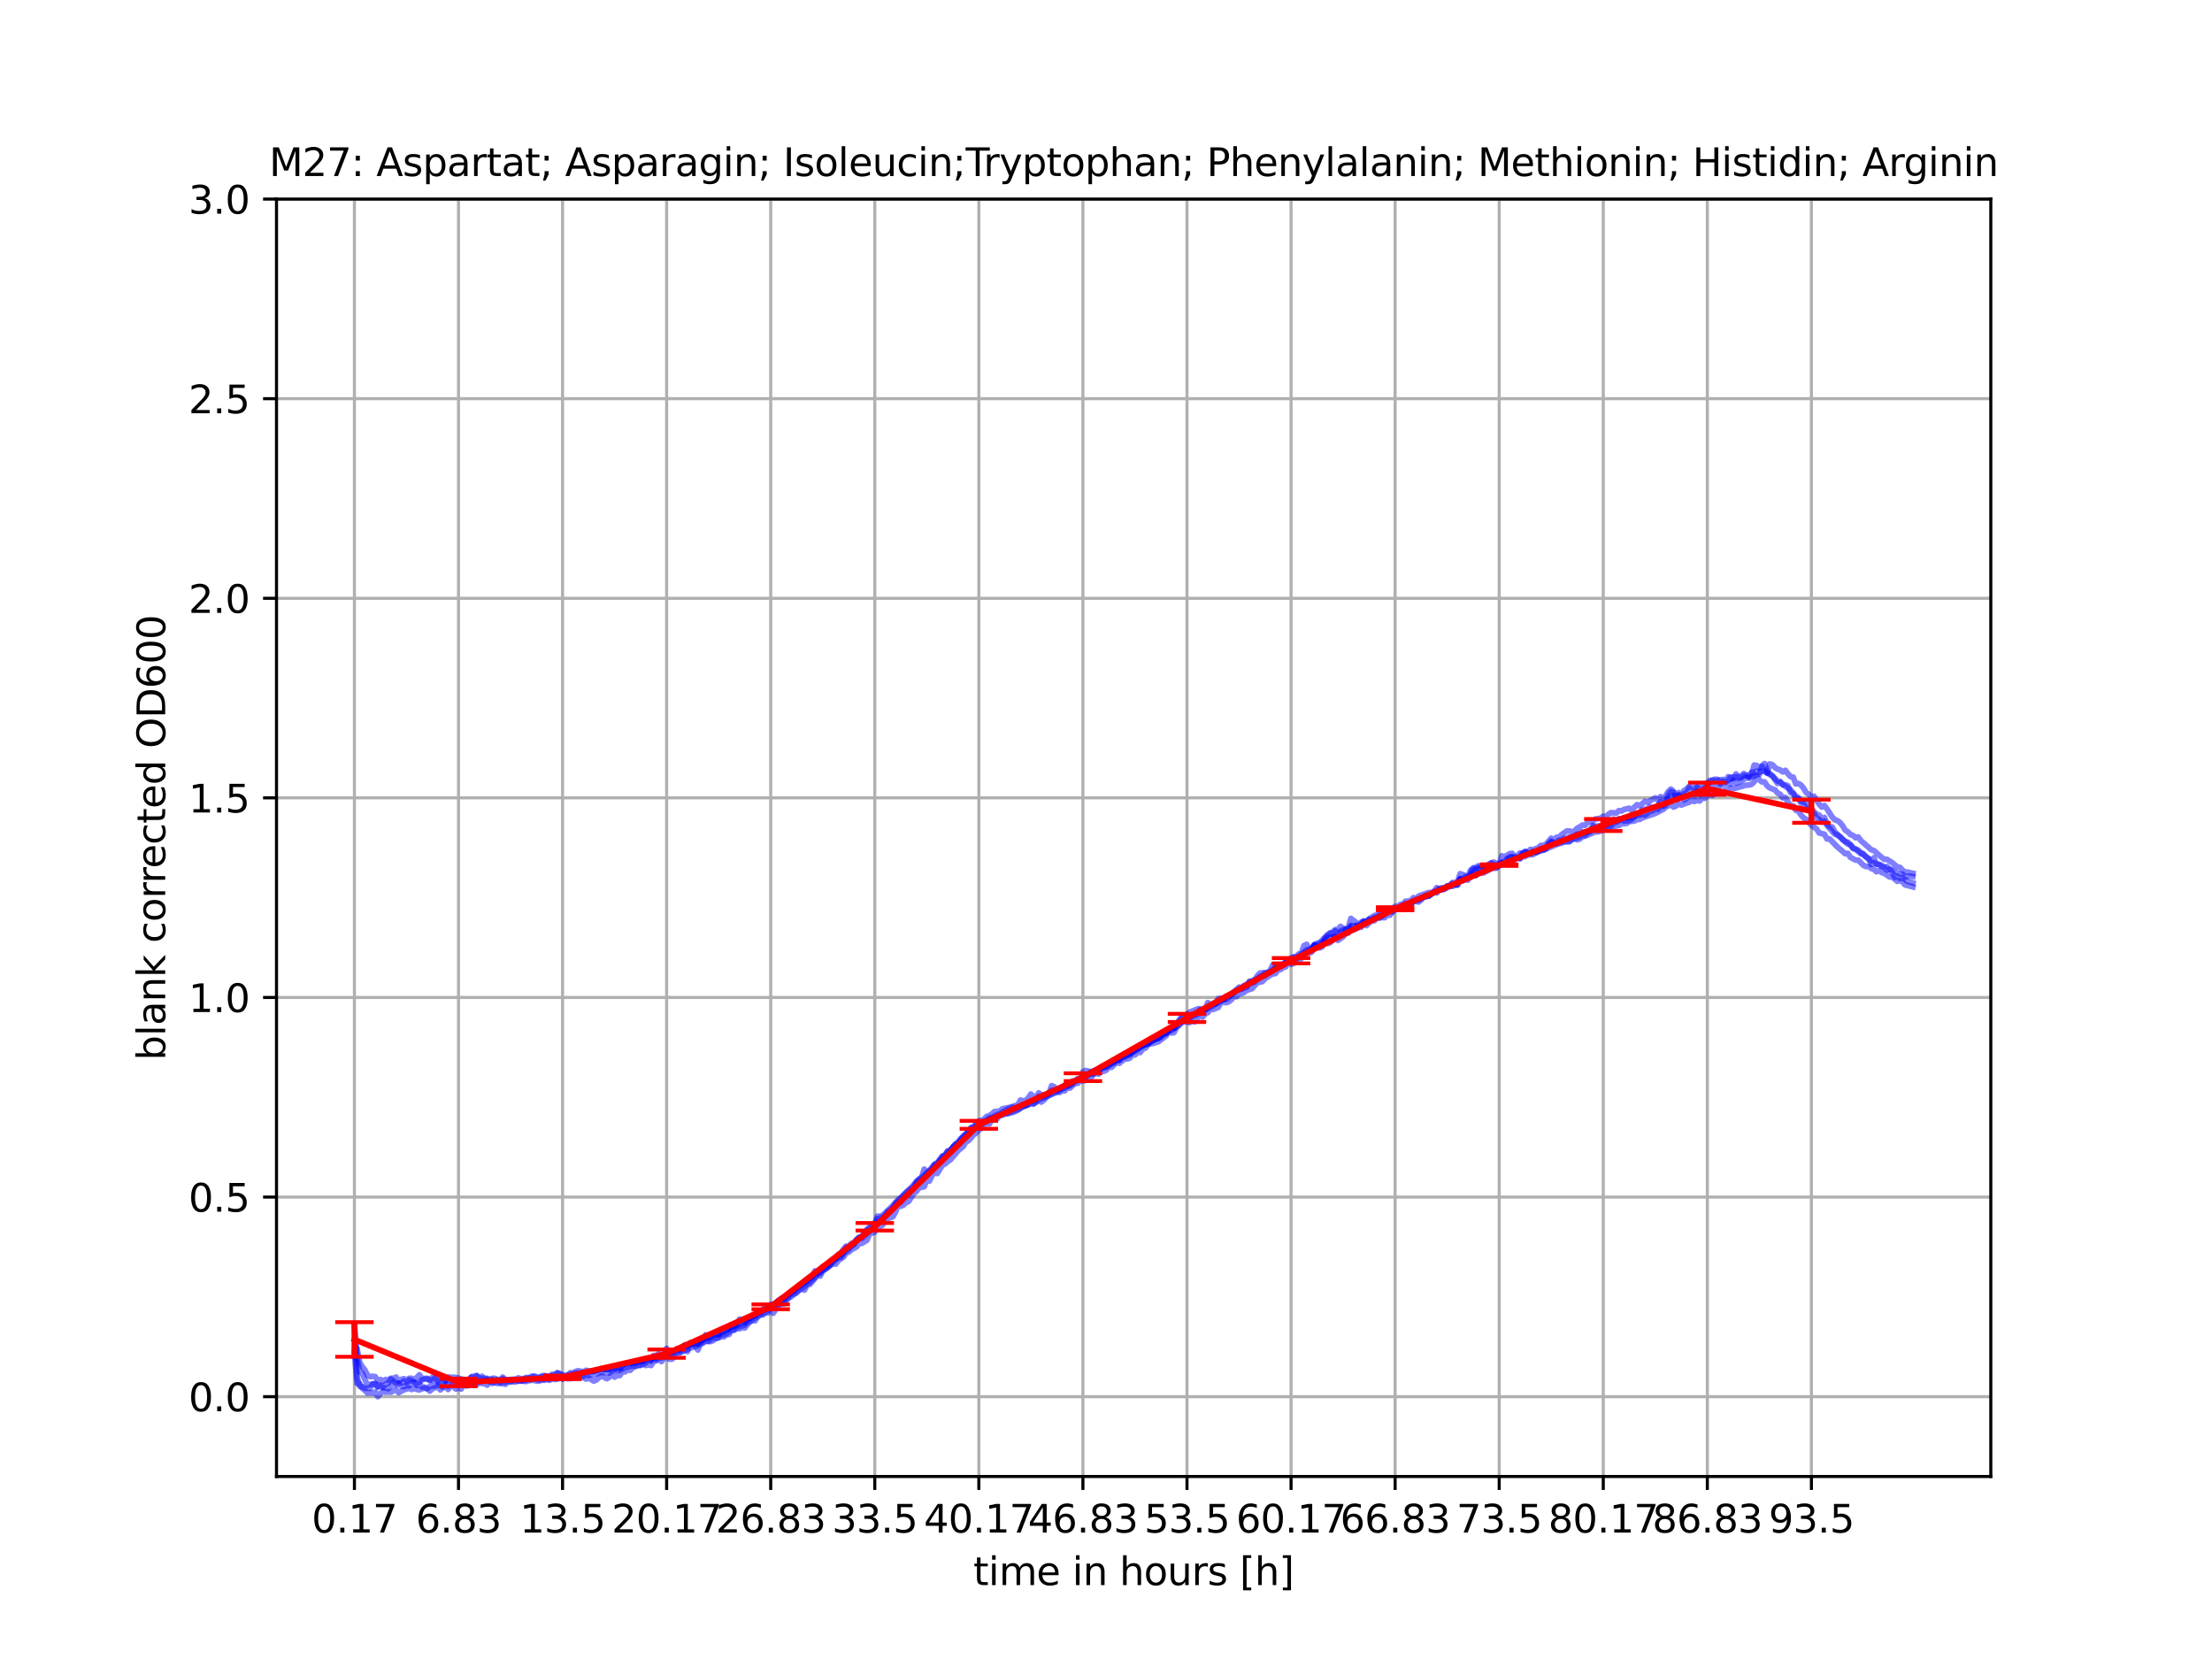 <?xml version="1.0" encoding="utf-8" standalone="no"?>
<!DOCTYPE svg PUBLIC "-//W3C//DTD SVG 1.1//EN"
  "http://www.w3.org/Graphics/SVG/1.1/DTD/svg11.dtd">
<svg xmlns:xlink="http://www.w3.org/1999/xlink" width="576pt" height="432pt" viewBox="0 0 576 432" xmlns="http://www.w3.org/2000/svg" version="1.1">
 <defs>
  <style type="text/css">*{stroke-linejoin: round; stroke-linecap: butt}</style>
 </defs>
 <g id="figure_1">
  <g id="patch_1">
   <path d="M 0 432 
L 576 432 
L 576 0 
L 0 0 
z
" style="fill: #ffffff"/>
  </g>
  <g id="axes_1">
   <g id="patch_2">
    <path d="M 72 384.48 
L 518.4 384.48 
L 518.4 51.84 
L 72 51.84 
z
" style="fill: #ffffff"/>
   </g>
   <g id="matplotlib.axis_1">
    <g id="xtick_1">
     <g id="line2d_1">
      <path d="M 92.291 384.48 
L 92.291 51.84 
" clip-path="url(#paa39f44a84)" style="fill: none; stroke: #b0b0b0; stroke-width: 0.8; stroke-linecap: square"/>
     </g>
     <g id="line2d_2">
      <defs>
       <path id="m280bdd4ede" d="M 0 0 
L 0 3.5 
" style="stroke: #000000; stroke-width: 0.8"/>
      </defs>
      <g>
       <use xlink:href="#m280bdd4ede" x="92.291" y="384.48" style="stroke: #000000; stroke-width: 0.8"/>
      </g>
     </g>
     <g id="text_1">
      <!-- 0.17 -->
      <g transform="translate(81.158 399.078) scale(0.1 -0.1)">
       <defs>
        <path id="DejaVuSans-30" d="M 2034 4250 
Q 1547 4250 1301 3770 
Q 1056 3291 1056 2328 
Q 1056 1369 1301 889 
Q 1547 409 2034 409 
Q 2525 409 2770 889 
Q 3016 1369 3016 2328 
Q 3016 3291 2770 3770 
Q 2525 4250 2034 4250 
z
M 2034 4750 
Q 2819 4750 3233 4129 
Q 3647 3509 3647 2328 
Q 3647 1150 3233 529 
Q 2819 -91 2034 -91 
Q 1250 -91 836 529 
Q 422 1150 422 2328 
Q 422 3509 836 4129 
Q 1250 4750 2034 4750 
z
" transform="scale(0.016)"/>
        <path id="DejaVuSans-2e" d="M 684 794 
L 1344 794 
L 1344 0 
L 684 0 
L 684 794 
z
" transform="scale(0.016)"/>
        <path id="DejaVuSans-31" d="M 794 531 
L 1825 531 
L 1825 4091 
L 703 3866 
L 703 4441 
L 1819 4666 
L 2450 4666 
L 2450 531 
L 3481 531 
L 3481 0 
L 794 0 
L 794 531 
z
" transform="scale(0.016)"/>
        <path id="DejaVuSans-37" d="M 525 4666 
L 3525 4666 
L 3525 4397 
L 1831 0 
L 1172 0 
L 2766 4134 
L 525 4134 
L 525 4666 
z
" transform="scale(0.016)"/>
       </defs>
       <use xlink:href="#DejaVuSans-30"/>
       <use xlink:href="#DejaVuSans-2e" x="63.623"/>
       <use xlink:href="#DejaVuSans-31" x="95.41"/>
       <use xlink:href="#DejaVuSans-37" x="159.033"/>
      </g>
     </g>
    </g>
    <g id="xtick_2">
     <g id="line2d_3">
      <path d="M 119.391 384.48 
L 119.391 51.84 
" clip-path="url(#paa39f44a84)" style="fill: none; stroke: #b0b0b0; stroke-width: 0.8; stroke-linecap: square"/>
     </g>
     <g id="line2d_4">
      <g>
       <use xlink:href="#m280bdd4ede" x="119.391" y="384.48" style="stroke: #000000; stroke-width: 0.8"/>
      </g>
     </g>
     <g id="text_2">
      <!-- 6.83 -->
      <g transform="translate(108.258 399.078) scale(0.1 -0.1)">
       <defs>
        <path id="DejaVuSans-36" d="M 2113 2584 
Q 1688 2584 1439 2293 
Q 1191 2003 1191 1497 
Q 1191 994 1439 701 
Q 1688 409 2113 409 
Q 2538 409 2786 701 
Q 3034 994 3034 1497 
Q 3034 2003 2786 2293 
Q 2538 2584 2113 2584 
z
M 3366 4563 
L 3366 3988 
Q 3128 4100 2886 4159 
Q 2644 4219 2406 4219 
Q 1781 4219 1451 3797 
Q 1122 3375 1075 2522 
Q 1259 2794 1537 2939 
Q 1816 3084 2150 3084 
Q 2853 3084 3261 2657 
Q 3669 2231 3669 1497 
Q 3669 778 3244 343 
Q 2819 -91 2113 -91 
Q 1303 -91 875 529 
Q 447 1150 447 2328 
Q 447 3434 972 4092 
Q 1497 4750 2381 4750 
Q 2619 4750 2861 4703 
Q 3103 4656 3366 4563 
z
" transform="scale(0.016)"/>
        <path id="DejaVuSans-38" d="M 2034 2216 
Q 1584 2216 1326 1975 
Q 1069 1734 1069 1313 
Q 1069 891 1326 650 
Q 1584 409 2034 409 
Q 2484 409 2743 651 
Q 3003 894 3003 1313 
Q 3003 1734 2745 1975 
Q 2488 2216 2034 2216 
z
M 1403 2484 
Q 997 2584 770 2862 
Q 544 3141 544 3541 
Q 544 4100 942 4425 
Q 1341 4750 2034 4750 
Q 2731 4750 3128 4425 
Q 3525 4100 3525 3541 
Q 3525 3141 3298 2862 
Q 3072 2584 2669 2484 
Q 3125 2378 3379 2068 
Q 3634 1759 3634 1313 
Q 3634 634 3220 271 
Q 2806 -91 2034 -91 
Q 1263 -91 848 271 
Q 434 634 434 1313 
Q 434 1759 690 2068 
Q 947 2378 1403 2484 
z
M 1172 3481 
Q 1172 3119 1398 2916 
Q 1625 2713 2034 2713 
Q 2441 2713 2670 2916 
Q 2900 3119 2900 3481 
Q 2900 3844 2670 4047 
Q 2441 4250 2034 4250 
Q 1625 4250 1398 4047 
Q 1172 3844 1172 3481 
z
" transform="scale(0.016)"/>
        <path id="DejaVuSans-33" d="M 2597 2516 
Q 3050 2419 3304 2112 
Q 3559 1806 3559 1356 
Q 3559 666 3084 287 
Q 2609 -91 1734 -91 
Q 1441 -91 1130 -33 
Q 819 25 488 141 
L 488 750 
Q 750 597 1062 519 
Q 1375 441 1716 441 
Q 2309 441 2620 675 
Q 2931 909 2931 1356 
Q 2931 1769 2642 2001 
Q 2353 2234 1838 2234 
L 1294 2234 
L 1294 2753 
L 1863 2753 
Q 2328 2753 2575 2939 
Q 2822 3125 2822 3475 
Q 2822 3834 2567 4026 
Q 2313 4219 1838 4219 
Q 1578 4219 1281 4162 
Q 984 4106 628 3988 
L 628 4550 
Q 988 4650 1302 4700 
Q 1616 4750 1894 4750 
Q 2613 4750 3031 4423 
Q 3450 4097 3450 3541 
Q 3450 3153 3228 2886 
Q 3006 2619 2597 2516 
z
" transform="scale(0.016)"/>
       </defs>
       <use xlink:href="#DejaVuSans-36"/>
       <use xlink:href="#DejaVuSans-2e" x="63.623"/>
       <use xlink:href="#DejaVuSans-38" x="95.41"/>
       <use xlink:href="#DejaVuSans-33" x="159.033"/>
      </g>
     </g>
    </g>
    <g id="xtick_3">
     <g id="line2d_5">
      <path d="M 146.49 384.48 
L 146.49 51.84 
" clip-path="url(#paa39f44a84)" style="fill: none; stroke: #b0b0b0; stroke-width: 0.8; stroke-linecap: square"/>
     </g>
     <g id="line2d_6">
      <g>
       <use xlink:href="#m280bdd4ede" x="146.49" y="384.48" style="stroke: #000000; stroke-width: 0.8"/>
      </g>
     </g>
     <g id="text_3">
      <!-- 13.5 -->
      <g transform="translate(135.358 399.078) scale(0.1 -0.1)">
       <defs>
        <path id="DejaVuSans-35" d="M 691 4666 
L 3169 4666 
L 3169 4134 
L 1269 4134 
L 1269 2991 
Q 1406 3038 1543 3061 
Q 1681 3084 1819 3084 
Q 2600 3084 3056 2656 
Q 3513 2228 3513 1497 
Q 3513 744 3044 326 
Q 2575 -91 1722 -91 
Q 1428 -91 1123 -41 
Q 819 9 494 109 
L 494 744 
Q 775 591 1075 516 
Q 1375 441 1709 441 
Q 2250 441 2565 725 
Q 2881 1009 2881 1497 
Q 2881 1984 2565 2268 
Q 2250 2553 1709 2553 
Q 1456 2553 1204 2497 
Q 953 2441 691 2322 
L 691 4666 
z
" transform="scale(0.016)"/>
       </defs>
       <use xlink:href="#DejaVuSans-31"/>
       <use xlink:href="#DejaVuSans-33" x="63.623"/>
       <use xlink:href="#DejaVuSans-2e" x="127.246"/>
       <use xlink:href="#DejaVuSans-35" x="159.033"/>
      </g>
     </g>
    </g>
    <g id="xtick_4">
     <g id="line2d_7">
      <path d="M 173.59 384.48 
L 173.59 51.84 
" clip-path="url(#paa39f44a84)" style="fill: none; stroke: #b0b0b0; stroke-width: 0.8; stroke-linecap: square"/>
     </g>
     <g id="line2d_8">
      <g>
       <use xlink:href="#m280bdd4ede" x="173.59" y="384.48" style="stroke: #000000; stroke-width: 0.8"/>
      </g>
     </g>
     <g id="text_4">
      <!-- 20.17 -->
      <g transform="translate(159.276 399.078) scale(0.1 -0.1)">
       <defs>
        <path id="DejaVuSans-32" d="M 1228 531 
L 3431 531 
L 3431 0 
L 469 0 
L 469 531 
Q 828 903 1448 1529 
Q 2069 2156 2228 2338 
Q 2531 2678 2651 2914 
Q 2772 3150 2772 3378 
Q 2772 3750 2511 3984 
Q 2250 4219 1831 4219 
Q 1534 4219 1204 4116 
Q 875 4013 500 3803 
L 500 4441 
Q 881 4594 1212 4672 
Q 1544 4750 1819 4750 
Q 2544 4750 2975 4387 
Q 3406 4025 3406 3419 
Q 3406 3131 3298 2873 
Q 3191 2616 2906 2266 
Q 2828 2175 2409 1742 
Q 1991 1309 1228 531 
z
" transform="scale(0.016)"/>
       </defs>
       <use xlink:href="#DejaVuSans-32"/>
       <use xlink:href="#DejaVuSans-30" x="63.623"/>
       <use xlink:href="#DejaVuSans-2e" x="127.246"/>
       <use xlink:href="#DejaVuSans-31" x="159.033"/>
       <use xlink:href="#DejaVuSans-37" x="222.656"/>
      </g>
     </g>
    </g>
    <g id="xtick_5">
     <g id="line2d_9">
      <path d="M 200.69 384.48 
L 200.69 51.84 
" clip-path="url(#paa39f44a84)" style="fill: none; stroke: #b0b0b0; stroke-width: 0.8; stroke-linecap: square"/>
     </g>
     <g id="line2d_10">
      <g>
       <use xlink:href="#m280bdd4ede" x="200.69" y="384.48" style="stroke: #000000; stroke-width: 0.8"/>
      </g>
     </g>
     <g id="text_5">
      <!-- 26.83 -->
      <g transform="translate(186.376 399.078) scale(0.1 -0.1)">
       <use xlink:href="#DejaVuSans-32"/>
       <use xlink:href="#DejaVuSans-36" x="63.623"/>
       <use xlink:href="#DejaVuSans-2e" x="127.246"/>
       <use xlink:href="#DejaVuSans-38" x="159.033"/>
       <use xlink:href="#DejaVuSans-33" x="222.656"/>
      </g>
     </g>
    </g>
    <g id="xtick_6">
     <g id="line2d_11">
      <path d="M 227.789 384.48 
L 227.789 51.84 
" clip-path="url(#paa39f44a84)" style="fill: none; stroke: #b0b0b0; stroke-width: 0.8; stroke-linecap: square"/>
     </g>
     <g id="line2d_12">
      <g>
       <use xlink:href="#m280bdd4ede" x="227.789" y="384.48" style="stroke: #000000; stroke-width: 0.8"/>
      </g>
     </g>
     <g id="text_6">
      <!-- 33.5 -->
      <g transform="translate(216.657 399.078) scale(0.1 -0.1)">
       <use xlink:href="#DejaVuSans-33"/>
       <use xlink:href="#DejaVuSans-33" x="63.623"/>
       <use xlink:href="#DejaVuSans-2e" x="127.246"/>
       <use xlink:href="#DejaVuSans-35" x="159.033"/>
      </g>
     </g>
    </g>
    <g id="xtick_7">
     <g id="line2d_13">
      <path d="M 254.889 384.48 
L 254.889 51.84 
" clip-path="url(#paa39f44a84)" style="fill: none; stroke: #b0b0b0; stroke-width: 0.8; stroke-linecap: square"/>
     </g>
     <g id="line2d_14">
      <g>
       <use xlink:href="#m280bdd4ede" x="254.889" y="384.48" style="stroke: #000000; stroke-width: 0.8"/>
      </g>
     </g>
     <g id="text_7">
      <!-- 40.17 -->
      <g transform="translate(240.575 399.078) scale(0.1 -0.1)">
       <defs>
        <path id="DejaVuSans-34" d="M 2419 4116 
L 825 1625 
L 2419 1625 
L 2419 4116 
z
M 2253 4666 
L 3047 4666 
L 3047 1625 
L 3713 1625 
L 3713 1100 
L 3047 1100 
L 3047 0 
L 2419 0 
L 2419 1100 
L 313 1100 
L 313 1709 
L 2253 4666 
z
" transform="scale(0.016)"/>
       </defs>
       <use xlink:href="#DejaVuSans-34"/>
       <use xlink:href="#DejaVuSans-30" x="63.623"/>
       <use xlink:href="#DejaVuSans-2e" x="127.246"/>
       <use xlink:href="#DejaVuSans-31" x="159.033"/>
       <use xlink:href="#DejaVuSans-37" x="222.656"/>
      </g>
     </g>
    </g>
    <g id="xtick_8">
     <g id="line2d_15">
      <path d="M 281.989 384.48 
L 281.989 51.84 
" clip-path="url(#paa39f44a84)" style="fill: none; stroke: #b0b0b0; stroke-width: 0.8; stroke-linecap: square"/>
     </g>
     <g id="line2d_16">
      <g>
       <use xlink:href="#m280bdd4ede" x="281.989" y="384.48" style="stroke: #000000; stroke-width: 0.8"/>
      </g>
     </g>
     <g id="text_8">
      <!-- 46.83 -->
      <g transform="translate(267.675 399.078) scale(0.1 -0.1)">
       <use xlink:href="#DejaVuSans-34"/>
       <use xlink:href="#DejaVuSans-36" x="63.623"/>
       <use xlink:href="#DejaVuSans-2e" x="127.246"/>
       <use xlink:href="#DejaVuSans-38" x="159.033"/>
       <use xlink:href="#DejaVuSans-33" x="222.656"/>
      </g>
     </g>
    </g>
    <g id="xtick_9">
     <g id="line2d_17">
      <path d="M 309.089 384.48 
L 309.089 51.84 
" clip-path="url(#paa39f44a84)" style="fill: none; stroke: #b0b0b0; stroke-width: 0.8; stroke-linecap: square"/>
     </g>
     <g id="line2d_18">
      <g>
       <use xlink:href="#m280bdd4ede" x="309.089" y="384.48" style="stroke: #000000; stroke-width: 0.8"/>
      </g>
     </g>
     <g id="text_9">
      <!-- 53.5 -->
      <g transform="translate(297.956 399.078) scale(0.1 -0.1)">
       <use xlink:href="#DejaVuSans-35"/>
       <use xlink:href="#DejaVuSans-33" x="63.623"/>
       <use xlink:href="#DejaVuSans-2e" x="127.246"/>
       <use xlink:href="#DejaVuSans-35" x="159.033"/>
      </g>
     </g>
    </g>
    <g id="xtick_10">
     <g id="line2d_19">
      <path d="M 336.188 384.48 
L 336.188 51.84 
" clip-path="url(#paa39f44a84)" style="fill: none; stroke: #b0b0b0; stroke-width: 0.8; stroke-linecap: square"/>
     </g>
     <g id="line2d_20">
      <g>
       <use xlink:href="#m280bdd4ede" x="336.188" y="384.48" style="stroke: #000000; stroke-width: 0.8"/>
      </g>
     </g>
     <g id="text_10">
      <!-- 60.17 -->
      <g transform="translate(321.874 399.078) scale(0.1 -0.1)">
       <use xlink:href="#DejaVuSans-36"/>
       <use xlink:href="#DejaVuSans-30" x="63.623"/>
       <use xlink:href="#DejaVuSans-2e" x="127.246"/>
       <use xlink:href="#DejaVuSans-31" x="159.033"/>
       <use xlink:href="#DejaVuSans-37" x="222.656"/>
      </g>
     </g>
    </g>
    <g id="xtick_11">
     <g id="line2d_21">
      <path d="M 363.288 384.48 
L 363.288 51.84 
" clip-path="url(#paa39f44a84)" style="fill: none; stroke: #b0b0b0; stroke-width: 0.8; stroke-linecap: square"/>
     </g>
     <g id="line2d_22">
      <g>
       <use xlink:href="#m280bdd4ede" x="363.288" y="384.48" style="stroke: #000000; stroke-width: 0.8"/>
      </g>
     </g>
     <g id="text_11">
      <!-- 66.83 -->
      <g transform="translate(348.974 399.078) scale(0.1 -0.1)">
       <use xlink:href="#DejaVuSans-36"/>
       <use xlink:href="#DejaVuSans-36" x="63.623"/>
       <use xlink:href="#DejaVuSans-2e" x="127.246"/>
       <use xlink:href="#DejaVuSans-38" x="159.033"/>
       <use xlink:href="#DejaVuSans-33" x="222.656"/>
      </g>
     </g>
    </g>
    <g id="xtick_12">
     <g id="line2d_23">
      <path d="M 390.388 384.48 
L 390.388 51.84 
" clip-path="url(#paa39f44a84)" style="fill: none; stroke: #b0b0b0; stroke-width: 0.8; stroke-linecap: square"/>
     </g>
     <g id="line2d_24">
      <g>
       <use xlink:href="#m280bdd4ede" x="390.388" y="384.48" style="stroke: #000000; stroke-width: 0.8"/>
      </g>
     </g>
     <g id="text_12">
      <!-- 73.5 -->
      <g transform="translate(379.255 399.078) scale(0.1 -0.1)">
       <use xlink:href="#DejaVuSans-37"/>
       <use xlink:href="#DejaVuSans-33" x="63.623"/>
       <use xlink:href="#DejaVuSans-2e" x="127.246"/>
       <use xlink:href="#DejaVuSans-35" x="159.033"/>
      </g>
     </g>
    </g>
    <g id="xtick_13">
     <g id="line2d_25">
      <path d="M 417.487 384.48 
L 417.487 51.84 
" clip-path="url(#paa39f44a84)" style="fill: none; stroke: #b0b0b0; stroke-width: 0.8; stroke-linecap: square"/>
     </g>
     <g id="line2d_26">
      <g>
       <use xlink:href="#m280bdd4ede" x="417.487" y="384.48" style="stroke: #000000; stroke-width: 0.8"/>
      </g>
     </g>
     <g id="text_13">
      <!-- 80.17 -->
      <g transform="translate(403.173 399.078) scale(0.1 -0.1)">
       <use xlink:href="#DejaVuSans-38"/>
       <use xlink:href="#DejaVuSans-30" x="63.623"/>
       <use xlink:href="#DejaVuSans-2e" x="127.246"/>
       <use xlink:href="#DejaVuSans-31" x="159.033"/>
       <use xlink:href="#DejaVuSans-37" x="222.656"/>
      </g>
     </g>
    </g>
    <g id="xtick_14">
     <g id="line2d_27">
      <path d="M 444.587 384.48 
L 444.587 51.84 
" clip-path="url(#paa39f44a84)" style="fill: none; stroke: #b0b0b0; stroke-width: 0.8; stroke-linecap: square"/>
     </g>
     <g id="line2d_28">
      <g>
       <use xlink:href="#m280bdd4ede" x="444.587" y="384.48" style="stroke: #000000; stroke-width: 0.8"/>
      </g>
     </g>
     <g id="text_14">
      <!-- 86.83 -->
      <g transform="translate(430.273 399.078) scale(0.1 -0.1)">
       <use xlink:href="#DejaVuSans-38"/>
       <use xlink:href="#DejaVuSans-36" x="63.623"/>
       <use xlink:href="#DejaVuSans-2e" x="127.246"/>
       <use xlink:href="#DejaVuSans-38" x="159.033"/>
       <use xlink:href="#DejaVuSans-33" x="222.656"/>
      </g>
     </g>
    </g>
    <g id="xtick_15">
     <g id="line2d_29">
      <path d="M 471.687 384.48 
L 471.687 51.84 
" clip-path="url(#paa39f44a84)" style="fill: none; stroke: #b0b0b0; stroke-width: 0.8; stroke-linecap: square"/>
     </g>
     <g id="line2d_30">
      <g>
       <use xlink:href="#m280bdd4ede" x="471.687" y="384.48" style="stroke: #000000; stroke-width: 0.8"/>
      </g>
     </g>
     <g id="text_15">
      <!-- 93.5 -->
      <g transform="translate(460.554 399.078) scale(0.1 -0.1)">
       <defs>
        <path id="DejaVuSans-39" d="M 703 97 
L 703 672 
Q 941 559 1184 500 
Q 1428 441 1663 441 
Q 2288 441 2617 861 
Q 2947 1281 2994 2138 
Q 2813 1869 2534 1725 
Q 2256 1581 1919 1581 
Q 1219 1581 811 2004 
Q 403 2428 403 3163 
Q 403 3881 828 4315 
Q 1253 4750 1959 4750 
Q 2769 4750 3195 4129 
Q 3622 3509 3622 2328 
Q 3622 1225 3098 567 
Q 2575 -91 1691 -91 
Q 1453 -91 1209 -44 
Q 966 3 703 97 
z
M 1959 2075 
Q 2384 2075 2632 2365 
Q 2881 2656 2881 3163 
Q 2881 3666 2632 3958 
Q 2384 4250 1959 4250 
Q 1534 4250 1286 3958 
Q 1038 3666 1038 3163 
Q 1038 2656 1286 2365 
Q 1534 2075 1959 2075 
z
" transform="scale(0.016)"/>
       </defs>
       <use xlink:href="#DejaVuSans-39"/>
       <use xlink:href="#DejaVuSans-33" x="63.623"/>
       <use xlink:href="#DejaVuSans-2e" x="127.246"/>
       <use xlink:href="#DejaVuSans-35" x="159.033"/>
      </g>
     </g>
    </g>
    <g id="text_16">
     <!-- time in hours [h] -->
     <g transform="translate(253.452 412.757) scale(0.1 -0.1)">
      <defs>
       <path id="DejaVuSans-74" d="M 1172 4494 
L 1172 3500 
L 2356 3500 
L 2356 3053 
L 1172 3053 
L 1172 1153 
Q 1172 725 1289 603 
Q 1406 481 1766 481 
L 2356 481 
L 2356 0 
L 1766 0 
Q 1100 0 847 248 
Q 594 497 594 1153 
L 594 3053 
L 172 3053 
L 172 3500 
L 594 3500 
L 594 4494 
L 1172 4494 
z
" transform="scale(0.016)"/>
       <path id="DejaVuSans-69" d="M 603 3500 
L 1178 3500 
L 1178 0 
L 603 0 
L 603 3500 
z
M 603 4863 
L 1178 4863 
L 1178 4134 
L 603 4134 
L 603 4863 
z
" transform="scale(0.016)"/>
       <path id="DejaVuSans-6d" d="M 3328 2828 
Q 3544 3216 3844 3400 
Q 4144 3584 4550 3584 
Q 5097 3584 5394 3201 
Q 5691 2819 5691 2113 
L 5691 0 
L 5113 0 
L 5113 2094 
Q 5113 2597 4934 2840 
Q 4756 3084 4391 3084 
Q 3944 3084 3684 2787 
Q 3425 2491 3425 1978 
L 3425 0 
L 2847 0 
L 2847 2094 
Q 2847 2600 2669 2842 
Q 2491 3084 2119 3084 
Q 1678 3084 1418 2786 
Q 1159 2488 1159 1978 
L 1159 0 
L 581 0 
L 581 3500 
L 1159 3500 
L 1159 2956 
Q 1356 3278 1631 3431 
Q 1906 3584 2284 3584 
Q 2666 3584 2933 3390 
Q 3200 3197 3328 2828 
z
" transform="scale(0.016)"/>
       <path id="DejaVuSans-65" d="M 3597 1894 
L 3597 1613 
L 953 1613 
Q 991 1019 1311 708 
Q 1631 397 2203 397 
Q 2534 397 2845 478 
Q 3156 559 3463 722 
L 3463 178 
Q 3153 47 2828 -22 
Q 2503 -91 2169 -91 
Q 1331 -91 842 396 
Q 353 884 353 1716 
Q 353 2575 817 3079 
Q 1281 3584 2069 3584 
Q 2775 3584 3186 3129 
Q 3597 2675 3597 1894 
z
M 3022 2063 
Q 3016 2534 2758 2815 
Q 2500 3097 2075 3097 
Q 1594 3097 1305 2825 
Q 1016 2553 972 2059 
L 3022 2063 
z
" transform="scale(0.016)"/>
       <path id="DejaVuSans-20" transform="scale(0.016)"/>
       <path id="DejaVuSans-6e" d="M 3513 2113 
L 3513 0 
L 2938 0 
L 2938 2094 
Q 2938 2591 2744 2837 
Q 2550 3084 2163 3084 
Q 1697 3084 1428 2787 
Q 1159 2491 1159 1978 
L 1159 0 
L 581 0 
L 581 3500 
L 1159 3500 
L 1159 2956 
Q 1366 3272 1645 3428 
Q 1925 3584 2291 3584 
Q 2894 3584 3203 3211 
Q 3513 2838 3513 2113 
z
" transform="scale(0.016)"/>
       <path id="DejaVuSans-68" d="M 3513 2113 
L 3513 0 
L 2938 0 
L 2938 2094 
Q 2938 2591 2744 2837 
Q 2550 3084 2163 3084 
Q 1697 3084 1428 2787 
Q 1159 2491 1159 1978 
L 1159 0 
L 581 0 
L 581 4863 
L 1159 4863 
L 1159 2956 
Q 1366 3272 1645 3428 
Q 1925 3584 2291 3584 
Q 2894 3584 3203 3211 
Q 3513 2838 3513 2113 
z
" transform="scale(0.016)"/>
       <path id="DejaVuSans-6f" d="M 1959 3097 
Q 1497 3097 1228 2736 
Q 959 2375 959 1747 
Q 959 1119 1226 758 
Q 1494 397 1959 397 
Q 2419 397 2687 759 
Q 2956 1122 2956 1747 
Q 2956 2369 2687 2733 
Q 2419 3097 1959 3097 
z
M 1959 3584 
Q 2709 3584 3137 3096 
Q 3566 2609 3566 1747 
Q 3566 888 3137 398 
Q 2709 -91 1959 -91 
Q 1206 -91 779 398 
Q 353 888 353 1747 
Q 353 2609 779 3096 
Q 1206 3584 1959 3584 
z
" transform="scale(0.016)"/>
       <path id="DejaVuSans-75" d="M 544 1381 
L 544 3500 
L 1119 3500 
L 1119 1403 
Q 1119 906 1312 657 
Q 1506 409 1894 409 
Q 2359 409 2629 706 
Q 2900 1003 2900 1516 
L 2900 3500 
L 3475 3500 
L 3475 0 
L 2900 0 
L 2900 538 
Q 2691 219 2414 64 
Q 2138 -91 1772 -91 
Q 1169 -91 856 284 
Q 544 659 544 1381 
z
M 1991 3584 
L 1991 3584 
z
" transform="scale(0.016)"/>
       <path id="DejaVuSans-72" d="M 2631 2963 
Q 2534 3019 2420 3045 
Q 2306 3072 2169 3072 
Q 1681 3072 1420 2755 
Q 1159 2438 1159 1844 
L 1159 0 
L 581 0 
L 581 3500 
L 1159 3500 
L 1159 2956 
Q 1341 3275 1631 3429 
Q 1922 3584 2338 3584 
Q 2397 3584 2469 3576 
Q 2541 3569 2628 3553 
L 2631 2963 
z
" transform="scale(0.016)"/>
       <path id="DejaVuSans-73" d="M 2834 3397 
L 2834 2853 
Q 2591 2978 2328 3040 
Q 2066 3103 1784 3103 
Q 1356 3103 1142 2972 
Q 928 2841 928 2578 
Q 928 2378 1081 2264 
Q 1234 2150 1697 2047 
L 1894 2003 
Q 2506 1872 2764 1633 
Q 3022 1394 3022 966 
Q 3022 478 2636 193 
Q 2250 -91 1575 -91 
Q 1294 -91 989 -36 
Q 684 19 347 128 
L 347 722 
Q 666 556 975 473 
Q 1284 391 1588 391 
Q 1994 391 2212 530 
Q 2431 669 2431 922 
Q 2431 1156 2273 1281 
Q 2116 1406 1581 1522 
L 1381 1569 
Q 847 1681 609 1914 
Q 372 2147 372 2553 
Q 372 3047 722 3315 
Q 1072 3584 1716 3584 
Q 2034 3584 2315 3537 
Q 2597 3491 2834 3397 
z
" transform="scale(0.016)"/>
       <path id="DejaVuSans-5b" d="M 550 4863 
L 1875 4863 
L 1875 4416 
L 1125 4416 
L 1125 -397 
L 1875 -397 
L 1875 -844 
L 550 -844 
L 550 4863 
z
" transform="scale(0.016)"/>
       <path id="DejaVuSans-5d" d="M 1947 4863 
L 1947 -844 
L 622 -844 
L 622 -397 
L 1369 -397 
L 1369 4416 
L 622 4416 
L 622 4863 
L 1947 4863 
z
" transform="scale(0.016)"/>
      </defs>
      <use xlink:href="#DejaVuSans-74"/>
      <use xlink:href="#DejaVuSans-69" x="39.209"/>
      <use xlink:href="#DejaVuSans-6d" x="66.992"/>
      <use xlink:href="#DejaVuSans-65" x="164.404"/>
      <use xlink:href="#DejaVuSans-20" x="225.928"/>
      <use xlink:href="#DejaVuSans-69" x="257.715"/>
      <use xlink:href="#DejaVuSans-6e" x="285.498"/>
      <use xlink:href="#DejaVuSans-20" x="348.877"/>
      <use xlink:href="#DejaVuSans-68" x="380.664"/>
      <use xlink:href="#DejaVuSans-6f" x="444.043"/>
      <use xlink:href="#DejaVuSans-75" x="505.225"/>
      <use xlink:href="#DejaVuSans-72" x="568.604"/>
      <use xlink:href="#DejaVuSans-73" x="609.717"/>
      <use xlink:href="#DejaVuSans-20" x="661.816"/>
      <use xlink:href="#DejaVuSans-5b" x="693.604"/>
      <use xlink:href="#DejaVuSans-68" x="732.617"/>
      <use xlink:href="#DejaVuSans-5d" x="795.996"/>
     </g>
    </g>
   </g>
   <g id="matplotlib.axis_2">
    <g id="ytick_1">
     <g id="line2d_31">
      <path d="M 72 363.69 
L 518.4 363.69 
" clip-path="url(#paa39f44a84)" style="fill: none; stroke: #b0b0b0; stroke-width: 0.8; stroke-linecap: square"/>
     </g>
     <g id="line2d_32">
      <defs>
       <path id="mc0adcfa707" d="M 0 0 
L -3.5 0 
" style="stroke: #000000; stroke-width: 0.8"/>
      </defs>
      <g>
       <use xlink:href="#mc0adcfa707" x="72" y="363.69" style="stroke: #000000; stroke-width: 0.8"/>
      </g>
     </g>
     <g id="text_17">
      <!-- 0.0 -->
      <g transform="translate(49.097 367.489) scale(0.1 -0.1)">
       <use xlink:href="#DejaVuSans-30"/>
       <use xlink:href="#DejaVuSans-2e" x="63.623"/>
       <use xlink:href="#DejaVuSans-30" x="95.41"/>
      </g>
     </g>
    </g>
    <g id="ytick_2">
     <g id="line2d_33">
      <path d="M 72 311.715 
L 518.4 311.715 
" clip-path="url(#paa39f44a84)" style="fill: none; stroke: #b0b0b0; stroke-width: 0.8; stroke-linecap: square"/>
     </g>
     <g id="line2d_34">
      <g>
       <use xlink:href="#mc0adcfa707" x="72" y="311.715" style="stroke: #000000; stroke-width: 0.8"/>
      </g>
     </g>
     <g id="text_18">
      <!-- 0.5 -->
      <g transform="translate(49.097 315.514) scale(0.1 -0.1)">
       <use xlink:href="#DejaVuSans-30"/>
       <use xlink:href="#DejaVuSans-2e" x="63.623"/>
       <use xlink:href="#DejaVuSans-35" x="95.41"/>
      </g>
     </g>
    </g>
    <g id="ytick_3">
     <g id="line2d_35">
      <path d="M 72 259.74 
L 518.4 259.74 
" clip-path="url(#paa39f44a84)" style="fill: none; stroke: #b0b0b0; stroke-width: 0.8; stroke-linecap: square"/>
     </g>
     <g id="line2d_36">
      <g>
       <use xlink:href="#mc0adcfa707" x="72" y="259.74" style="stroke: #000000; stroke-width: 0.8"/>
      </g>
     </g>
     <g id="text_19">
      <!-- 1.0 -->
      <g transform="translate(49.097 263.539) scale(0.1 -0.1)">
       <use xlink:href="#DejaVuSans-31"/>
       <use xlink:href="#DejaVuSans-2e" x="63.623"/>
       <use xlink:href="#DejaVuSans-30" x="95.41"/>
      </g>
     </g>
    </g>
    <g id="ytick_4">
     <g id="line2d_37">
      <path d="M 72 207.765 
L 518.4 207.765 
" clip-path="url(#paa39f44a84)" style="fill: none; stroke: #b0b0b0; stroke-width: 0.8; stroke-linecap: square"/>
     </g>
     <g id="line2d_38">
      <g>
       <use xlink:href="#mc0adcfa707" x="72" y="207.765" style="stroke: #000000; stroke-width: 0.8"/>
      </g>
     </g>
     <g id="text_20">
      <!-- 1.5 -->
      <g transform="translate(49.097 211.564) scale(0.1 -0.1)">
       <use xlink:href="#DejaVuSans-31"/>
       <use xlink:href="#DejaVuSans-2e" x="63.623"/>
       <use xlink:href="#DejaVuSans-35" x="95.41"/>
      </g>
     </g>
    </g>
    <g id="ytick_5">
     <g id="line2d_39">
      <path d="M 72 155.79 
L 518.4 155.79 
" clip-path="url(#paa39f44a84)" style="fill: none; stroke: #b0b0b0; stroke-width: 0.8; stroke-linecap: square"/>
     </g>
     <g id="line2d_40">
      <g>
       <use xlink:href="#mc0adcfa707" x="72" y="155.79" style="stroke: #000000; stroke-width: 0.8"/>
      </g>
     </g>
     <g id="text_21">
      <!-- 2.0 -->
      <g transform="translate(49.097 159.589) scale(0.1 -0.1)">
       <use xlink:href="#DejaVuSans-32"/>
       <use xlink:href="#DejaVuSans-2e" x="63.623"/>
       <use xlink:href="#DejaVuSans-30" x="95.41"/>
      </g>
     </g>
    </g>
    <g id="ytick_6">
     <g id="line2d_41">
      <path d="M 72 103.815 
L 518.4 103.815 
" clip-path="url(#paa39f44a84)" style="fill: none; stroke: #b0b0b0; stroke-width: 0.8; stroke-linecap: square"/>
     </g>
     <g id="line2d_42">
      <g>
       <use xlink:href="#mc0adcfa707" x="72" y="103.815" style="stroke: #000000; stroke-width: 0.8"/>
      </g>
     </g>
     <g id="text_22">
      <!-- 2.5 -->
      <g transform="translate(49.097 107.614) scale(0.1 -0.1)">
       <use xlink:href="#DejaVuSans-32"/>
       <use xlink:href="#DejaVuSans-2e" x="63.623"/>
       <use xlink:href="#DejaVuSans-35" x="95.41"/>
      </g>
     </g>
    </g>
    <g id="ytick_7">
     <g id="line2d_43">
      <path d="M 72 51.84 
L 518.4 51.84 
" clip-path="url(#paa39f44a84)" style="fill: none; stroke: #b0b0b0; stroke-width: 0.8; stroke-linecap: square"/>
     </g>
     <g id="line2d_44">
      <g>
       <use xlink:href="#mc0adcfa707" x="72" y="51.84" style="stroke: #000000; stroke-width: 0.8"/>
      </g>
     </g>
     <g id="text_23">
      <!-- 3.0 -->
      <g transform="translate(49.097 55.639) scale(0.1 -0.1)">
       <use xlink:href="#DejaVuSans-33"/>
       <use xlink:href="#DejaVuSans-2e" x="63.623"/>
       <use xlink:href="#DejaVuSans-30" x="95.41"/>
      </g>
     </g>
    </g>
    <g id="text_24">
     <!-- blank corrected OD600 -->
     <g transform="translate(43.017 276.115) rotate(-90) scale(0.1 -0.1)">
      <defs>
       <path id="DejaVuSans-62" d="M 3116 1747 
Q 3116 2381 2855 2742 
Q 2594 3103 2138 3103 
Q 1681 3103 1420 2742 
Q 1159 2381 1159 1747 
Q 1159 1113 1420 752 
Q 1681 391 2138 391 
Q 2594 391 2855 752 
Q 3116 1113 3116 1747 
z
M 1159 2969 
Q 1341 3281 1617 3432 
Q 1894 3584 2278 3584 
Q 2916 3584 3314 3078 
Q 3713 2572 3713 1747 
Q 3713 922 3314 415 
Q 2916 -91 2278 -91 
Q 1894 -91 1617 61 
Q 1341 213 1159 525 
L 1159 0 
L 581 0 
L 581 4863 
L 1159 4863 
L 1159 2969 
z
" transform="scale(0.016)"/>
       <path id="DejaVuSans-6c" d="M 603 4863 
L 1178 4863 
L 1178 0 
L 603 0 
L 603 4863 
z
" transform="scale(0.016)"/>
       <path id="DejaVuSans-61" d="M 2194 1759 
Q 1497 1759 1228 1600 
Q 959 1441 959 1056 
Q 959 750 1161 570 
Q 1363 391 1709 391 
Q 2188 391 2477 730 
Q 2766 1069 2766 1631 
L 2766 1759 
L 2194 1759 
z
M 3341 1997 
L 3341 0 
L 2766 0 
L 2766 531 
Q 2569 213 2275 61 
Q 1981 -91 1556 -91 
Q 1019 -91 701 211 
Q 384 513 384 1019 
Q 384 1609 779 1909 
Q 1175 2209 1959 2209 
L 2766 2209 
L 2766 2266 
Q 2766 2663 2505 2880 
Q 2244 3097 1772 3097 
Q 1472 3097 1187 3025 
Q 903 2953 641 2809 
L 641 3341 
Q 956 3463 1253 3523 
Q 1550 3584 1831 3584 
Q 2591 3584 2966 3190 
Q 3341 2797 3341 1997 
z
" transform="scale(0.016)"/>
       <path id="DejaVuSans-6b" d="M 581 4863 
L 1159 4863 
L 1159 1991 
L 2875 3500 
L 3609 3500 
L 1753 1863 
L 3688 0 
L 2938 0 
L 1159 1709 
L 1159 0 
L 581 0 
L 581 4863 
z
" transform="scale(0.016)"/>
       <path id="DejaVuSans-63" d="M 3122 3366 
L 3122 2828 
Q 2878 2963 2633 3030 
Q 2388 3097 2138 3097 
Q 1578 3097 1268 2742 
Q 959 2388 959 1747 
Q 959 1106 1268 751 
Q 1578 397 2138 397 
Q 2388 397 2633 464 
Q 2878 531 3122 666 
L 3122 134 
Q 2881 22 2623 -34 
Q 2366 -91 2075 -91 
Q 1284 -91 818 406 
Q 353 903 353 1747 
Q 353 2603 823 3093 
Q 1294 3584 2113 3584 
Q 2378 3584 2631 3529 
Q 2884 3475 3122 3366 
z
" transform="scale(0.016)"/>
       <path id="DejaVuSans-64" d="M 2906 2969 
L 2906 4863 
L 3481 4863 
L 3481 0 
L 2906 0 
L 2906 525 
Q 2725 213 2448 61 
Q 2172 -91 1784 -91 
Q 1150 -91 751 415 
Q 353 922 353 1747 
Q 353 2572 751 3078 
Q 1150 3584 1784 3584 
Q 2172 3584 2448 3432 
Q 2725 3281 2906 2969 
z
M 947 1747 
Q 947 1113 1208 752 
Q 1469 391 1925 391 
Q 2381 391 2643 752 
Q 2906 1113 2906 1747 
Q 2906 2381 2643 2742 
Q 2381 3103 1925 3103 
Q 1469 3103 1208 2742 
Q 947 2381 947 1747 
z
" transform="scale(0.016)"/>
       <path id="DejaVuSans-4f" d="M 2522 4238 
Q 1834 4238 1429 3725 
Q 1025 3213 1025 2328 
Q 1025 1447 1429 934 
Q 1834 422 2522 422 
Q 3209 422 3611 934 
Q 4013 1447 4013 2328 
Q 4013 3213 3611 3725 
Q 3209 4238 2522 4238 
z
M 2522 4750 
Q 3503 4750 4090 4092 
Q 4678 3434 4678 2328 
Q 4678 1225 4090 567 
Q 3503 -91 2522 -91 
Q 1538 -91 948 565 
Q 359 1222 359 2328 
Q 359 3434 948 4092 
Q 1538 4750 2522 4750 
z
" transform="scale(0.016)"/>
       <path id="DejaVuSans-44" d="M 1259 4147 
L 1259 519 
L 2022 519 
Q 2988 519 3436 956 
Q 3884 1394 3884 2338 
Q 3884 3275 3436 3711 
Q 2988 4147 2022 4147 
L 1259 4147 
z
M 628 4666 
L 1925 4666 
Q 3281 4666 3915 4102 
Q 4550 3538 4550 2338 
Q 4550 1131 3912 565 
Q 3275 0 1925 0 
L 628 0 
L 628 4666 
z
" transform="scale(0.016)"/>
      </defs>
      <use xlink:href="#DejaVuSans-62"/>
      <use xlink:href="#DejaVuSans-6c" x="63.477"/>
      <use xlink:href="#DejaVuSans-61" x="91.26"/>
      <use xlink:href="#DejaVuSans-6e" x="152.539"/>
      <use xlink:href="#DejaVuSans-6b" x="215.918"/>
      <use xlink:href="#DejaVuSans-20" x="273.828"/>
      <use xlink:href="#DejaVuSans-63" x="305.615"/>
      <use xlink:href="#DejaVuSans-6f" x="360.596"/>
      <use xlink:href="#DejaVuSans-72" x="421.777"/>
      <use xlink:href="#DejaVuSans-72" x="461.141"/>
      <use xlink:href="#DejaVuSans-65" x="500.004"/>
      <use xlink:href="#DejaVuSans-63" x="561.527"/>
      <use xlink:href="#DejaVuSans-74" x="616.508"/>
      <use xlink:href="#DejaVuSans-65" x="655.717"/>
      <use xlink:href="#DejaVuSans-64" x="717.24"/>
      <use xlink:href="#DejaVuSans-20" x="780.717"/>
      <use xlink:href="#DejaVuSans-4f" x="812.504"/>
      <use xlink:href="#DejaVuSans-44" x="891.215"/>
      <use xlink:href="#DejaVuSans-36" x="968.217"/>
      <use xlink:href="#DejaVuSans-30" x="1031.84"/>
      <use xlink:href="#DejaVuSans-30" x="1095.463"/>
     </g>
    </g>
   </g>
   <g id="line2d_45">
    <path d="M 92.291 353.291 
L 92.968 351.108 
L 93.646 354.746 
L 94.323 355.89 
L 95.001 356.721 
L 95.678 358.073 
L 96.356 358.488 
L 97.033 358.384 
L 97.711 358.488 
L 98.388 359.528 
L 99.066 359.216 
L 99.743 359.632 
L 100.421 359.216 
L 101.098 359.424 
L 101.776 358.904 
L 102.453 358.904 
L 103.131 358.592 
L 103.808 359.632 
L 104.486 359.216 
L 105.163 359.008 
L 105.841 359.528 
L 106.518 358.904 
L 107.196 358.904 
L 107.873 359.216 
L 108.551 358.696 
L 109.228 357.969 
L 109.906 359.008 
L 111.261 358.904 
L 111.938 359.528 
L 112.616 358.592 
L 113.293 358.904 
L 113.971 359.528 
L 114.648 359.112 
L 115.326 359.216 
L 116.003 359.632 
L 116.681 358.592 
L 118.713 358.696 
L 121.423 359.424 
L 122.101 359.216 
L 122.778 358.592 
L 123.456 358.904 
L 124.133 358.28 
L 124.811 358.904 
L 126.843 358.904 
L 127.521 359.216 
L 128.198 359.216 
L 128.876 359.424 
L 129.553 359.216 
L 130.231 359.32 
L 130.908 359.008 
L 131.585 359.32 
L 135.65 359.216 
L 136.328 359.528 
L 137.005 359.424 
L 137.683 359.112 
L 138.36 359.424 
L 139.038 359.424 
L 139.715 359.632 
L 140.393 359.632 
L 142.425 358.904 
L 143.103 359.424 
L 143.78 359.008 
L 144.458 359.216 
L 145.135 358.904 
L 145.813 358.8 
L 146.49 359.112 
L 147.168 358.696 
L 147.845 359.008 
L 149.2 358.384 
L 150.555 358.28 
L 151.91 358.384 
L 152.588 357.969 
L 153.265 358.176 
L 153.943 357.969 
L 154.62 357.969 
L 156.653 357.345 
L 157.33 357.449 
L 158.008 357.345 
L 158.685 357.553 
L 159.363 356.929 
L 161.395 356.825 
L 162.75 356.097 
L 164.105 355.786 
L 165.46 355.682 
L 166.138 355.266 
L 166.815 355.578 
L 168.17 354.85 
L 168.848 354.018 
L 169.525 354.434 
L 170.203 353.811 
L 170.88 354.122 
L 171.558 353.603 
L 172.235 353.603 
L 172.913 353.291 
L 174.268 353.187 
L 174.945 352.771 
L 175.623 352.563 
L 176.3 352.043 
L 176.978 352.251 
L 180.365 350.796 
L 181.72 350.38 
L 182.397 349.86 
L 183.075 349.757 
L 183.752 349.237 
L 184.43 349.237 
L 185.785 348.301 
L 186.462 348.509 
L 187.14 348.197 
L 187.817 347.574 
L 188.495 347.574 
L 189.172 347.262 
L 189.85 346.742 
L 190.527 346.43 
L 191.205 346.326 
L 191.882 345.599 
L 193.915 345.079 
L 194.592 344.351 
L 195.27 344.143 
L 196.625 343.208 
L 199.335 341.648 
L 200.012 341.337 
L 200.69 340.609 
L 201.367 340.505 
L 204.755 338.53 
L 206.11 336.971 
L 206.787 336.971 
L 207.465 336.347 
L 209.497 334.996 
L 210.175 334.372 
L 210.852 333.956 
L 212.207 332.605 
L 212.885 331.877 
L 213.562 331.565 
L 214.24 330.63 
L 214.917 330.526 
L 215.595 330.11 
L 217.627 327.927 
L 218.305 327.511 
L 218.982 327.407 
L 219.66 326.368 
L 221.015 325.328 
L 221.692 324.497 
L 222.37 324.081 
L 223.047 322.937 
L 223.725 322.522 
L 224.402 322.418 
L 227.789 319.403 
L 228.467 318.26 
L 229.144 317.844 
L 229.822 317.74 
L 230.499 316.7 
L 231.177 315.869 
L 231.854 315.453 
L 233.209 313.686 
L 233.887 312.958 
L 234.564 312.958 
L 235.919 311.191 
L 236.597 310.879 
L 237.274 309.944 
L 237.952 309.528 
L 238.629 308.177 
L 239.307 307.553 
L 240.662 306.617 
L 241.339 305.682 
L 242.694 304.538 
L 243.372 303.603 
L 244.049 303.291 
L 244.727 302.251 
L 247.437 299.861 
L 248.114 298.717 
L 249.469 297.782 
L 252.857 294.247 
L 253.534 294.039 
L 254.212 293.416 
L 255.567 292.792 
L 256.244 292.272 
L 256.922 291.96 
L 257.599 291.441 
L 260.309 290.505 
L 261.664 289.881 
L 262.342 289.985 
L 264.374 289.05 
L 265.052 288.946 
L 265.729 288.634 
L 266.407 288.114 
L 267.084 288.01 
L 268.439 287.283 
L 269.117 287.387 
L 269.794 286.971 
L 270.472 286.347 
L 272.504 285.619 
L 273.181 285.1 
L 274.536 284.476 
L 275.214 284.372 
L 276.569 283.54 
L 277.246 283.332 
L 277.924 282.917 
L 278.601 282.709 
L 279.279 281.981 
L 279.956 281.461 
L 281.311 281.046 
L 281.989 280.63 
L 282.666 280.526 
L 284.021 279.174 
L 284.699 279.694 
L 285.376 278.967 
L 286.054 278.863 
L 286.731 278.239 
L 288.086 277.927 
L 289.441 276.992 
L 290.119 276.784 
L 290.796 276.16 
L 291.474 276.16 
L 292.151 275.328 
L 292.829 275.328 
L 293.506 274.913 
L 294.184 274.705 
L 294.861 274.081 
L 296.216 273.353 
L 296.894 272.73 
L 298.249 272.002 
L 298.926 271.794 
L 304.346 268.572 
L 305.024 267.74 
L 305.701 267.74 
L 306.379 267.428 
L 307.056 266.7 
L 308.411 265.869 
L 309.089 265.765 
L 310.444 264.621 
L 311.121 263.998 
L 311.799 263.79 
L 312.476 262.958 
L 313.154 262.958 
L 314.509 262.439 
L 315.186 261.711 
L 316.541 261.191 
L 317.219 260.048 
L 317.896 259.944 
L 318.574 260.256 
L 319.251 259.424 
L 319.928 259.32 
L 320.606 258.904 
L 321.283 258.281 
L 322.638 257.553 
L 326.703 255.058 
L 327.381 254.954 
L 328.736 254.123 
L 329.413 254.019 
L 330.091 253.291 
L 331.446 252.771 
L 332.801 251.212 
L 334.156 251.108 
L 335.511 249.965 
L 336.188 249.965 
L 336.866 249.341 
L 338.221 249.029 
L 338.898 248.405 
L 339.576 248.093 
L 340.253 247.366 
L 341.608 246.95 
L 342.286 246.014 
L 342.963 245.599 
L 344.318 245.391 
L 345.673 244.143 
L 347.028 244.039 
L 347.706 243.935 
L 349.061 242.896 
L 349.738 242.792 
L 350.416 242.064 
L 351.093 241.96 
L 351.771 241.233 
L 353.803 240.921 
L 354.481 240.505 
L 355.158 239.881 
L 355.836 240.089 
L 356.513 239.362 
L 357.191 239.57 
L 357.868 238.946 
L 358.546 238.842 
L 359.223 238.322 
L 359.901 238.53 
L 360.578 238.114 
L 361.256 237.179 
L 361.933 237.179 
L 362.611 236.659 
L 363.288 236.763 
L 363.966 236.451 
L 364.643 236.451 
L 365.321 235.723 
L 365.998 235.931 
L 366.675 235.308 
L 367.353 235.1 
L 368.03 234.58 
L 368.708 234.268 
L 369.385 234.268 
L 370.74 233.54 
L 371.418 233.54 
L 372.773 232.709 
L 374.128 232.189 
L 374.805 231.669 
L 375.483 231.565 
L 376.16 231.254 
L 376.838 231.15 
L 378.193 230.11 
L 379.548 230.526 
L 380.225 228.863 
L 380.903 229.382 
L 381.58 229.071 
L 382.258 228.343 
L 382.935 228.447 
L 383.613 227.719 
L 384.29 227.927 
L 384.968 227.303 
L 386.323 227.303 
L 388.355 226.16 
L 389.71 226.056 
L 390.388 225.017 
L 391.065 224.705 
L 391.743 224.913 
L 393.098 224.081 
L 393.775 224.081 
L 394.453 223.873 
L 395.13 223.353 
L 395.808 223.665 
L 396.485 223.041 
L 397.163 223.041 
L 397.84 222.626 
L 399.195 222.522 
L 400.55 221.69 
L 401.905 221.378 
L 405.293 219.923 
L 407.325 219.299 
L 408.68 219.195 
L 409.358 218.572 
L 410.035 218.364 
L 410.713 218.676 
L 411.39 218.468 
L 412.068 217.844 
L 412.745 217.74 
L 415.455 216.597 
L 416.132 216.597 
L 418.165 215.973 
L 418.842 215.453 
L 419.52 215.245 
L 420.197 215.349 
L 420.875 215.037 
L 421.552 214.933 
L 422.23 214.518 
L 423.585 214.414 
L 424.262 213.894 
L 425.617 213.79 
L 426.295 213.374 
L 426.972 213.374 
L 427.65 212.958 
L 431.037 211.815 
L 433.07 210.775 
L 433.747 210.152 
L 435.102 209.528 
L 435.78 210.152 
L 436.457 209.84 
L 437.135 209.32 
L 437.812 209.632 
L 439.167 209.112 
L 439.845 208.904 
L 440.522 208.488 
L 441.2 208.696 
L 441.877 208.385 
L 442.555 208.592 
L 443.232 207.865 
L 443.91 207.865 
L 445.265 206.721 
L 445.942 207.137 
L 446.62 206.409 
L 447.297 206.617 
L 447.975 206.306 
L 448.652 206.306 
L 449.33 205.682 
L 450.007 205.786 
L 450.685 205.266 
L 451.362 205.37 
L 454.75 204.434 
L 455.427 204.434 
L 456.105 204.227 
L 456.782 203.603 
L 457.46 202.148 
L 458.137 203.083 
L 458.815 203.603 
L 459.492 203.603 
L 460.169 204.642 
L 460.847 205.162 
L 462.202 205.682 
L 462.879 206.513 
L 463.557 206.825 
L 464.234 207.761 
L 464.912 207.657 
L 465.589 208.904 
L 466.267 209.736 
L 466.944 209.84 
L 467.622 210.983 
L 468.299 211.191 
L 468.977 212.231 
L 469.654 212.958 
L 470.332 213.374 
L 471.687 214.933 
L 473.042 215.869 
L 473.719 216.908 
L 475.074 217.22 
L 475.752 218.468 
L 476.429 218.468 
L 478.462 220.547 
L 479.817 221.69 
L 480.494 222.314 
L 481.172 222.21 
L 481.849 223.249 
L 483.204 223.977 
L 483.882 223.977 
L 485.237 225.328 
L 485.914 225.64 
L 486.592 225.64 
L 487.269 226.16 
L 487.947 226.368 
L 488.624 226.992 
L 489.302 226.68 
L 489.979 227.199 
L 490.657 227.407 
L 492.012 228.343 
L 492.689 228.343 
L 494.044 229.486 
L 494.722 229.278 
L 495.399 229.59 
L 496.077 230.422 
L 498.109 230.942 
L 498.109 230.942 
" clip-path="url(#paa39f44a84)" style="fill: none; stroke: #0000ff; stroke-opacity: 0.5; stroke-width: 1.5; stroke-linecap: square"/>
   </g>
   <g id="line2d_46">
    <path d="M 92.291 345.079 
L 92.968 353.395 
L 93.646 357.241 
L 94.323 357.657 
L 95.678 360.671 
L 97.711 360.255 
L 98.388 361.087 
L 99.066 360.671 
L 99.743 361.087 
L 100.421 360.463 
L 101.098 360.152 
L 101.776 359.112 
L 103.131 360.152 
L 104.486 360.152 
L 105.163 359.632 
L 105.841 360.152 
L 106.518 359.32 
L 107.196 359.528 
L 108.551 360.255 
L 109.228 359.944 
L 109.906 359.32 
L 110.583 359.112 
L 111.261 359.112 
L 112.616 359.528 
L 113.293 358.8 
L 113.971 359.84 
L 114.648 359.84 
L 115.326 359.32 
L 116.003 359.632 
L 116.681 359.424 
L 117.358 359.528 
L 118.713 359.424 
L 119.391 359.528 
L 120.068 360.048 
L 120.746 359.736 
L 121.423 360.048 
L 122.101 359.528 
L 122.778 358.488 
L 124.133 358.176 
L 124.811 359.112 
L 125.488 358.384 
L 126.166 359.112 
L 126.843 359.112 
L 127.521 359.632 
L 128.198 358.904 
L 128.876 358.904 
L 129.553 359.424 
L 130.231 359.528 
L 130.908 358.592 
L 131.585 359.32 
L 132.263 359.424 
L 132.94 359.216 
L 134.295 359.112 
L 134.973 358.8 
L 135.65 359.008 
L 136.328 359.008 
L 137.005 358.696 
L 138.36 358.904 
L 139.038 358.28 
L 140.393 358.696 
L 142.425 358.28 
L 143.103 358.8 
L 143.78 358.176 
L 144.458 358.176 
L 145.135 357.449 
L 147.168 358.28 
L 149.878 357.553 
L 151.233 357.553 
L 151.91 357.345 
L 152.588 357.449 
L 153.943 357.137 
L 154.62 357.137 
L 156.653 356.409 
L 157.33 356.617 
L 158.685 356.617 
L 159.363 355.994 
L 160.04 356.305 
L 160.718 355.994 
L 161.395 356.201 
L 163.428 354.85 
L 164.105 354.954 
L 164.783 354.746 
L 165.46 354.746 
L 166.815 354.33 
L 167.493 354.33 
L 168.17 353.707 
L 168.848 354.018 
L 169.525 353.915 
L 170.203 353.499 
L 170.88 353.603 
L 171.558 353.187 
L 172.235 352.979 
L 173.59 352.147 
L 174.268 352.355 
L 174.945 351.939 
L 176.3 351.524 
L 176.978 351.524 
L 178.332 350.38 
L 179.01 350.692 
L 179.687 349.86 
L 180.365 350.068 
L 181.042 349.757 
L 181.72 349.964 
L 182.397 349.341 
L 183.752 348.405 
L 184.43 348.509 
L 185.107 347.989 
L 185.785 347.678 
L 187.14 347.366 
L 187.817 346.846 
L 188.495 346.638 
L 190.527 345.495 
L 191.882 344.975 
L 193.915 344.143 
L 194.592 343.52 
L 195.947 342.792 
L 196.625 342.48 
L 197.98 341.337 
L 199.335 340.921 
L 200.012 340.505 
L 200.69 339.881 
L 201.367 339.673 
L 202.722 338.634 
L 204.077 338.01 
L 206.11 336.555 
L 206.787 335.723 
L 207.465 335.307 
L 208.142 334.684 
L 209.497 333.956 
L 210.175 333.125 
L 210.852 332.917 
L 211.53 332.501 
L 212.207 331.877 
L 212.885 331.046 
L 213.562 330.734 
L 214.24 329.798 
L 215.595 329.278 
L 216.272 328.343 
L 217.627 327.407 
L 218.305 326.68 
L 218.982 326.264 
L 219.66 325.224 
L 220.337 324.497 
L 221.015 324.497 
L 221.692 323.769 
L 222.37 323.561 
L 223.047 322.73 
L 223.725 322.21 
L 224.402 321.898 
L 225.757 320.131 
L 227.112 318.883 
L 227.789 318.675 
L 228.467 316.7 
L 229.144 316.7 
L 229.822 316.493 
L 232.532 313.894 
L 233.887 312.335 
L 234.564 311.919 
L 235.242 311.295 
L 235.919 310.463 
L 236.597 309.944 
L 239.307 307.033 
L 239.984 306.617 
L 242.017 304.746 
L 243.372 303.187 
L 244.049 302.771 
L 245.404 301.004 
L 246.082 300.796 
L 246.759 299.757 
L 247.437 299.549 
L 248.114 298.717 
L 249.469 297.366 
L 250.147 296.534 
L 250.824 296.014 
L 251.502 295.183 
L 252.179 294.871 
L 252.857 293.624 
L 253.534 293.416 
L 254.212 292.792 
L 254.889 292.376 
L 256.922 291.752 
L 257.599 291.129 
L 258.277 291.025 
L 259.632 290.297 
L 260.309 290.089 
L 262.342 288.842 
L 263.697 288.322 
L 264.374 288.53 
L 266.407 287.698 
L 267.084 287.802 
L 267.762 287.075 
L 269.794 286.347 
L 270.472 285.515 
L 271.826 285.515 
L 273.181 284.788 
L 273.859 283.956 
L 275.214 283.956 
L 277.246 282.605 
L 277.924 282.605 
L 278.601 282.293 
L 279.279 282.189 
L 279.956 281.565 
L 281.311 280.942 
L 281.989 280.838 
L 282.666 280.214 
L 285.376 279.071 
L 286.054 278.967 
L 286.731 278.239 
L 287.409 277.823 
L 288.086 277.719 
L 290.796 276.056 
L 291.474 276.056 
L 292.151 275.328 
L 294.861 273.977 
L 295.539 273.353 
L 298.926 271.69 
L 299.604 271.17 
L 300.959 270.547 
L 301.636 270.443 
L 302.314 270.131 
L 302.991 269.299 
L 303.669 269.195 
L 304.346 268.052 
L 305.024 267.532 
L 305.701 267.636 
L 306.379 266.597 
L 307.056 265.973 
L 307.734 265.037 
L 308.411 264.414 
L 309.089 264.206 
L 309.766 263.582 
L 311.799 262.75 
L 312.476 262.646 
L 313.154 263.062 
L 313.831 262.958 
L 315.186 262.231 
L 315.864 261.919 
L 316.541 261.399 
L 317.219 261.191 
L 317.896 260.463 
L 318.574 260.256 
L 319.251 260.256 
L 320.606 259.112 
L 321.961 257.969 
L 324.671 257.033 
L 325.348 255.89 
L 326.026 255.994 
L 326.703 255.682 
L 328.058 254.33 
L 328.736 254.123 
L 329.413 253.291 
L 330.091 253.499 
L 330.768 253.187 
L 331.446 252.459 
L 334.156 251.316 
L 334.833 250.276 
L 335.511 250.38 
L 337.543 249.653 
L 338.221 249.133 
L 338.898 248.925 
L 339.576 247.989 
L 340.253 247.886 
L 341.608 247.054 
L 342.286 246.222 
L 342.963 246.534 
L 343.641 246.43 
L 344.318 245.703 
L 344.996 244.247 
L 345.673 243.624 
L 347.028 242.688 
L 347.706 242.064 
L 348.383 242.064 
L 349.061 241.233 
L 349.738 241.752 
L 350.416 242.064 
L 351.093 241.96 
L 351.771 241.025 
L 352.448 241.441 
L 353.126 241.025 
L 353.803 241.025 
L 354.481 240.817 
L 355.158 239.777 
L 355.836 239.985 
L 357.191 239.466 
L 358.546 238.946 
L 359.223 239.05 
L 359.901 238.426 
L 360.578 237.491 
L 361.256 237.594 
L 361.933 237.179 
L 362.611 237.491 
L 363.288 236.867 
L 363.966 236.659 
L 364.643 236.763 
L 365.321 235.723 
L 365.998 235.827 
L 367.353 235.308 
L 368.03 234.788 
L 369.385 234.372 
L 370.063 233.852 
L 371.418 233.333 
L 372.095 233.333 
L 373.45 232.293 
L 374.128 232.501 
L 374.805 231.669 
L 375.483 231.773 
L 376.838 230.838 
L 377.515 230.838 
L 378.193 230.422 
L 379.548 230.318 
L 380.225 229.071 
L 381.58 228.863 
L 382.258 228.447 
L 383.613 226.888 
L 384.29 226.368 
L 384.968 226.368 
L 385.645 225.952 
L 386.323 225.952 
L 387.678 225.64 
L 388.355 224.705 
L 389.033 224.497 
L 389.71 224.809 
L 390.388 225.432 
L 391.065 224.601 
L 391.743 224.913 
L 392.42 224.289 
L 393.098 223.145 
L 393.775 223.041 
L 394.453 223.561 
L 395.13 223.353 
L 395.808 223.457 
L 396.485 222.418 
L 397.163 221.69 
L 397.84 222.314 
L 398.518 222.314 
L 399.195 221.898 
L 399.873 222.002 
L 400.55 221.794 
L 401.228 221.378 
L 401.905 221.378 
L 402.583 220.962 
L 403.26 219.819 
L 403.938 219.299 
L 405.293 219.715 
L 405.97 219.403 
L 406.648 219.299 
L 407.325 218.987 
L 408.68 218.987 
L 409.358 218.572 
L 411.39 217.948 
L 412.068 217.428 
L 412.745 217.532 
L 413.422 216.701 
L 414.1 216.597 
L 414.777 215.453 
L 415.455 215.141 
L 416.81 215.037 
L 417.487 215.453 
L 418.165 215.661 
L 418.842 215.037 
L 419.52 215.141 
L 420.197 214.206 
L 420.875 214.102 
L 422.23 213.374 
L 422.907 213.79 
L 424.262 213.686 
L 424.94 213.27 
L 425.617 212.646 
L 426.295 212.231 
L 426.972 212.231 
L 427.65 212.023 
L 428.327 212.231 
L 429.682 211.191 
L 430.36 211.087 
L 431.037 210.464 
L 431.715 210.775 
L 432.392 209.84 
L 433.07 210.048 
L 433.747 209.632 
L 434.425 208.177 
L 435.102 207.345 
L 435.78 207.137 
L 436.457 207.553 
L 437.135 207.137 
L 438.49 208.281 
L 439.167 207.865 
L 439.845 207.137 
L 440.522 206.929 
L 441.2 207.241 
L 441.877 205.994 
L 442.555 206.929 
L 443.232 206.306 
L 443.91 206.513 
L 444.587 206.098 
L 445.265 205.058 
L 445.942 204.642 
L 446.62 204.746 
L 447.297 205.162 
L 448.652 204.227 
L 450.685 204.123 
L 451.362 203.187 
L 452.04 203.915 
L 453.395 203.395 
L 454.75 202.459 
L 455.427 202.667 
L 456.105 202.251 
L 456.782 202.148 
L 457.46 201.732 
L 458.137 201.628 
L 458.815 199.549 
L 459.492 200.692 
L 460.169 201.316 
L 461.524 202.044 
L 462.879 203.395 
L 463.557 203.499 
L 464.234 204.33 
L 464.912 204.33 
L 465.589 204.642 
L 466.267 206.409 
L 466.944 206.617 
L 467.622 207.761 
L 468.299 207.969 
L 468.977 209.112 
L 469.654 209.424 
L 470.332 210.567 
L 471.009 210.775 
L 471.687 211.815 
L 472.364 211.815 
L 473.042 213.062 
L 473.719 213.374 
L 474.397 214.102 
L 475.074 213.79 
L 475.752 214.933 
L 477.107 216.493 
L 477.784 217.22 
L 478.462 217.428 
L 479.139 217.844 
L 479.817 218.676 
L 480.494 219.091 
L 481.172 219.819 
L 481.849 220.027 
L 482.527 220.962 
L 483.204 221.17 
L 484.559 222.314 
L 485.237 222.314 
L 485.914 223.145 
L 487.269 224.185 
L 487.947 223.353 
L 488.624 225.017 
L 489.302 225.017 
L 489.979 225.328 
L 490.657 225.848 
L 491.334 225.64 
L 492.012 226.472 
L 492.689 226.472 
L 493.367 226.992 
L 494.722 227.615 
L 495.399 227.615 
L 496.077 228.343 
L 497.432 228.135 
L 498.109 228.239 
L 498.109 228.239 
" clip-path="url(#paa39f44a84)" style="fill: none; stroke: #0000ff; stroke-opacity: 0.5; stroke-width: 1.5; stroke-linecap: square"/>
   </g>
   <g id="line2d_47">
    <path d="M 92.291 344.767 
L 92.968 358.488 
L 93.646 360.983 
L 94.323 361.087 
L 95.001 361.503 
L 96.356 361.503 
L 97.033 360.359 
L 97.711 360.567 
L 98.388 361.191 
L 99.066 360.879 
L 99.743 361.399 
L 100.421 361.399 
L 101.098 361.607 
L 102.453 360.048 
L 103.131 360.671 
L 103.808 360.255 
L 104.486 360.983 
L 105.163 361.087 
L 105.841 360.775 
L 106.518 360.879 
L 107.196 360.048 
L 107.873 360.048 
L 108.551 360.775 
L 109.228 360.255 
L 109.906 361.191 
L 110.583 361.191 
L 111.261 361.607 
L 111.938 360.983 
L 113.293 360.879 
L 113.971 360.671 
L 114.648 360.775 
L 115.326 361.191 
L 116.003 360.255 
L 116.681 360.983 
L 118.036 360.048 
L 118.713 360.671 
L 119.391 360.255 
L 120.746 360.152 
L 121.423 360.879 
L 122.101 360.775 
L 122.778 360.359 
L 123.456 359.632 
L 124.133 359.944 
L 124.811 359.84 
L 125.488 359.528 
L 126.166 359.632 
L 126.843 359.32 
L 127.521 359.84 
L 128.876 359.944 
L 129.553 359.424 
L 130.231 360.152 
L 130.908 359.736 
L 131.585 359.944 
L 132.263 359.424 
L 132.94 359.84 
L 133.618 359.528 
L 134.295 359.424 
L 134.973 359.632 
L 135.65 359.632 
L 136.328 359.112 
L 137.005 358.904 
L 137.683 358.904 
L 138.36 358.384 
L 140.393 358.904 
L 141.07 358.28 
L 141.748 358.176 
L 142.425 358.488 
L 143.103 358.488 
L 143.78 357.865 
L 144.458 357.865 
L 145.135 357.553 
L 145.813 357.761 
L 146.49 358.384 
L 147.845 358.073 
L 148.523 357.449 
L 149.2 357.553 
L 149.878 357.137 
L 150.555 356.929 
L 151.91 357.241 
L 152.588 356.825 
L 153.943 357.137 
L 155.298 356.825 
L 155.975 356.721 
L 156.653 356.409 
L 157.33 356.617 
L 158.008 356.409 
L 158.685 356.617 
L 159.363 356.097 
L 160.04 356.617 
L 161.395 356.305 
L 162.073 355.682 
L 162.75 355.266 
L 165.46 354.954 
L 166.138 354.33 
L 166.815 354.642 
L 168.17 354.226 
L 168.848 353.707 
L 169.525 354.018 
L 170.203 352.979 
L 170.88 352.979 
L 171.558 352.459 
L 172.235 353.083 
L 172.913 352.667 
L 173.59 351.108 
L 174.268 352.667 
L 175.623 351.836 
L 176.3 351.212 
L 176.978 351.42 
L 177.655 350.692 
L 178.332 350.172 
L 179.01 350.276 
L 180.365 349.757 
L 181.72 349.86 
L 182.397 349.029 
L 183.075 348.821 
L 183.752 348.301 
L 185.107 348.093 
L 185.785 347.47 
L 186.462 347.47 
L 187.14 347.678 
L 187.817 346.95 
L 188.495 346.742 
L 189.172 346.222 
L 189.85 346.118 
L 190.527 345.495 
L 191.205 345.495 
L 191.882 345.079 
L 192.56 343.52 
L 193.237 343.623 
L 193.915 344.455 
L 194.592 343.52 
L 195.27 343.416 
L 195.947 342.48 
L 196.625 342.584 
L 197.302 341.856 
L 197.98 341.856 
L 198.657 341.129 
L 199.335 339.985 
L 200.012 340.505 
L 200.69 339.673 
L 202.045 339.569 
L 202.722 338.634 
L 203.4 338.114 
L 204.077 338.322 
L 204.755 337.49 
L 205.432 337.075 
L 206.11 336.451 
L 206.787 336.243 
L 207.465 335.411 
L 210.175 333.644 
L 210.852 332.917 
L 211.53 332.397 
L 212.207 330.942 
L 212.885 331.669 
L 213.562 331.253 
L 214.917 330.11 
L 215.595 329.798 
L 216.272 329.07 
L 216.95 328.135 
L 217.627 327.927 
L 218.305 326.991 
L 218.982 326.888 
L 219.66 326.16 
L 220.337 324.809 
L 221.015 324.912 
L 221.692 324.289 
L 222.37 323.873 
L 223.047 322.937 
L 223.725 322.21 
L 224.402 322.21 
L 225.079 321.066 
L 225.757 320.339 
L 226.434 319.923 
L 227.112 319.091 
L 227.789 318.883 
L 228.467 317.324 
L 229.822 317.012 
L 230.499 316.389 
L 231.177 315.453 
L 231.854 315.037 
L 232.532 314.414 
L 233.209 313.27 
L 233.887 312.75 
L 235.242 311.191 
L 235.919 310.671 
L 236.597 309.944 
L 237.952 309.008 
L 238.629 307.657 
L 239.984 306.617 
L 240.662 304.434 
L 241.339 305.266 
L 242.017 304.954 
L 242.694 304.33 
L 243.372 303.187 
L 244.049 302.979 
L 244.727 302.251 
L 245.404 301.108 
L 246.082 300.796 
L 246.759 299.757 
L 247.437 299.549 
L 248.114 298.821 
L 248.792 297.885 
L 249.469 297.678 
L 250.824 295.806 
L 251.502 295.495 
L 252.857 293.727 
L 253.534 293.416 
L 254.889 291.856 
L 255.567 291.752 
L 256.244 291.441 
L 256.922 290.713 
L 257.599 290.505 
L 258.277 290.089 
L 258.954 289.466 
L 260.309 289.362 
L 260.987 288.738 
L 263.019 288.322 
L 265.052 287.698 
L 265.729 286.451 
L 266.407 286.659 
L 267.084 286.555 
L 267.762 285.931 
L 268.439 284.892 
L 269.117 285.515 
L 269.794 285.931 
L 270.472 284.58 
L 271.149 285.1 
L 272.504 284.996 
L 273.181 284.58 
L 273.859 282.709 
L 274.536 283.021 
L 275.214 283.852 
L 276.569 283.332 
L 277.246 282.813 
L 277.924 282.709 
L 279.279 281.461 
L 279.956 281.565 
L 280.634 280.838 
L 281.311 280.942 
L 281.989 279.071 
L 282.666 278.759 
L 284.021 279.071 
L 285.376 278.655 
L 286.054 278.655 
L 286.731 277.823 
L 287.409 277.719 
L 288.086 277.199 
L 290.796 275.848 
L 292.829 274.705 
L 294.184 274.393 
L 295.539 273.353 
L 296.894 272.626 
L 297.571 271.898 
L 298.249 272.002 
L 298.926 271.898 
L 299.604 271.17 
L 300.281 270.755 
L 301.636 270.339 
L 302.314 269.507 
L 305.701 267.948 
L 306.379 266.493 
L 307.734 264.725 
L 309.089 264.102 
L 309.766 264.621 
L 311.121 264.414 
L 312.476 263.79 
L 313.831 262.854 
L 314.509 261.087 
L 315.186 261.815 
L 315.864 261.295 
L 316.541 261.399 
L 317.219 260.671 
L 317.896 260.671 
L 318.574 260.256 
L 319.251 259.528 
L 320.606 258.8 
L 321.283 258.384 
L 322.638 257.033 
L 323.316 257.449 
L 323.993 256.617 
L 324.671 256.617 
L 325.348 255.474 
L 326.026 255.578 
L 326.703 255.37 
L 327.381 254.123 
L 328.058 253.395 
L 328.736 253.291 
L 329.413 253.499 
L 330.091 253.187 
L 330.768 252.667 
L 331.446 251.212 
L 332.123 252.147 
L 334.156 251.108 
L 334.833 250.692 
L 336.188 249.445 
L 336.866 249.133 
L 337.543 249.133 
L 338.221 248.405 
L 338.898 248.093 
L 339.576 246.222 
L 340.253 245.91 
L 340.931 247.158 
L 341.608 246.846 
L 342.286 246.014 
L 342.963 246.222 
L 345.673 243.416 
L 346.351 242.896 
L 347.028 243.416 
L 347.706 242.376 
L 348.383 243.104 
L 349.061 242.48 
L 351.093 241.545 
L 351.771 239.154 
L 353.126 240.193 
L 353.803 241.025 
L 354.481 240.089 
L 355.836 240.193 
L 356.513 239.258 
L 357.868 238.426 
L 358.546 238.218 
L 359.223 237.802 
L 359.901 238.01 
L 360.578 237.594 
L 361.256 236.971 
L 361.933 236.867 
L 363.288 236.035 
L 363.966 236.035 
L 364.643 235.515 
L 365.321 235.412 
L 365.998 234.684 
L 367.353 234.58 
L 368.03 233.748 
L 368.708 234.06 
L 369.385 233.333 
L 372.095 232.397 
L 372.773 232.501 
L 373.45 232.085 
L 374.128 231.15 
L 374.805 231.565 
L 375.483 231.15 
L 376.16 231.15 
L 377.515 230.63 
L 378.193 229.798 
L 378.87 229.798 
L 379.548 229.59 
L 380.225 227.511 
L 382.258 228.239 
L 382.935 226.576 
L 383.613 226.368 
L 384.968 225.432 
L 385.645 225.432 
L 387 226.056 
L 387.678 225.017 
L 388.355 224.705 
L 389.033 225.536 
L 389.71 225.848 
L 390.388 225.432 
L 391.065 222.834 
L 391.743 223.145 
L 393.098 222.314 
L 393.775 222.21 
L 394.453 223.249 
L 395.13 223.353 
L 395.808 223.041 
L 396.485 222.106 
L 397.163 221.794 
L 397.84 222.21 
L 398.518 222.21 
L 399.195 221.69 
L 399.873 221.794 
L 400.55 221.69 
L 401.228 220.962 
L 401.905 221.066 
L 402.583 220.755 
L 403.26 219.715 
L 403.938 218.987 
L 404.615 219.507 
L 405.293 219.403 
L 405.97 218.78 
L 406.648 218.883 
L 407.325 218.26 
L 408.003 218.364 
L 408.68 217.948 
L 409.358 218.052 
L 410.713 217.22 
L 411.39 217.012 
L 412.068 216.597 
L 412.745 216.804 
L 413.422 216.701 
L 414.1 216.181 
L 414.777 214.933 
L 415.455 215.765 
L 416.132 215.453 
L 416.81 215.661 
L 419.52 214.102 
L 420.197 213.27 
L 420.875 213.686 
L 421.552 213.166 
L 422.23 213.27 
L 422.907 212.958 
L 423.585 213.062 
L 424.262 212.854 
L 424.94 212.854 
L 426.972 211.711 
L 427.65 210.879 
L 429.005 210.567 
L 429.682 210.048 
L 430.36 210.36 
L 431.715 209.84 
L 432.392 208.8 
L 433.07 209.632 
L 433.747 208.696 
L 434.425 207.033 
L 435.102 206.098 
L 435.78 206.306 
L 436.457 207.761 
L 437.135 206.929 
L 437.812 207.241 
L 438.49 206.721 
L 439.167 206.513 
L 439.845 205.162 
L 440.522 205.89 
L 441.2 206.306 
L 441.877 204.954 
L 442.555 205.682 
L 443.91 205.37 
L 445.265 203.187 
L 445.942 203.187 
L 446.62 202.875 
L 447.297 202.979 
L 447.975 204.123 
L 448.652 203.395 
L 449.33 203.707 
L 450.007 203.187 
L 450.685 202.355 
L 451.362 202.771 
L 452.04 201.524 
L 452.717 202.667 
L 453.395 202.563 
L 454.072 201.94 
L 455.427 202.044 
L 456.105 201.108 
L 456.782 201.108 
L 457.46 200.796 
L 458.137 201.108 
L 458.815 200.796 
L 459.492 200.9 
L 460.169 201.316 
L 460.847 198.925 
L 461.524 199.133 
L 462.202 199.861 
L 462.879 200.276 
L 463.557 200.484 
L 464.234 201.004 
L 464.912 200.588 
L 465.589 201.524 
L 466.267 202.251 
L 466.944 202.355 
L 467.622 204.123 
L 468.299 204.019 
L 468.977 204.434 
L 469.654 205.266 
L 470.332 206.409 
L 471.009 206.825 
L 471.687 207.657 
L 472.364 207.345 
L 473.719 209.424 
L 474.397 210.152 
L 475.074 209.736 
L 475.752 210.671 
L 477.107 212.75 
L 477.784 213.478 
L 478.462 213.686 
L 479.139 214.206 
L 479.817 215.037 
L 480.494 216.181 
L 481.172 216.597 
L 481.849 217.324 
L 482.527 217.532 
L 483.204 218.156 
L 483.882 217.948 
L 484.559 218.883 
L 487.269 221.274 
L 487.947 221.482 
L 489.979 223.249 
L 490.657 223.769 
L 491.334 223.769 
L 492.689 224.601 
L 494.044 225.744 
L 494.722 225.848 
L 495.399 226.576 
L 496.077 227.096 
L 496.754 227.096 
L 498.109 227.407 
L 498.109 227.407 
" clip-path="url(#paa39f44a84)" style="fill: none; stroke: #0000ff; stroke-opacity: 0.5; stroke-width: 1.5; stroke-linecap: square"/>
   </g>
   <g id="line2d_48">
    <path d="M 92.291 352.043 
L 92.968 360.255 
L 93.646 360.255 
L 94.323 361.503 
L 95.001 362.023 
L 95.678 362.75 
L 96.356 362.646 
L 97.033 362.75 
L 97.711 362.438 
L 98.388 363.686 
L 99.066 362.854 
L 99.743 362.231 
L 100.421 362.542 
L 101.098 362.438 
L 101.776 362.542 
L 102.453 362.127 
L 103.131 361.919 
L 103.808 362.646 
L 105.163 361.919 
L 106.518 361.503 
L 107.196 361.815 
L 107.873 361.503 
L 108.551 361.815 
L 109.228 361.919 
L 109.906 361.607 
L 110.583 361.503 
L 111.261 361.607 
L 111.938 362.231 
L 112.616 361.607 
L 113.971 361.087 
L 114.648 361.919 
L 115.326 361.295 
L 116.003 360.983 
L 116.681 361.815 
L 117.358 360.983 
L 118.036 360.983 
L 118.713 361.711 
L 119.391 361.191 
L 120.068 361.711 
L 120.746 360.567 
L 121.423 360.775 
L 122.101 360.775 
L 122.778 360.048 
L 123.456 360.775 
L 124.133 360.567 
L 124.811 360.048 
L 125.488 360.255 
L 126.166 360.255 
L 126.843 360.671 
L 127.521 359.944 
L 128.198 360.255 
L 128.876 360.048 
L 129.553 360.255 
L 130.231 360.152 
L 131.585 360.463 
L 132.263 359.944 
L 132.94 359.632 
L 133.618 359.84 
L 134.295 359.84 
L 134.973 359.528 
L 137.005 359.736 
L 137.683 359.528 
L 138.36 359.112 
L 139.038 359.008 
L 140.393 359.32 
L 141.07 359.112 
L 141.748 359.424 
L 143.78 358.904 
L 144.458 358.8 
L 145.135 359.112 
L 145.813 358.8 
L 146.49 359.008 
L 147.845 358.696 
L 148.523 359.008 
L 149.2 358.696 
L 149.878 358.8 
L 150.555 358.592 
L 151.91 358.696 
L 152.588 359.112 
L 153.265 358.8 
L 154.62 359.632 
L 155.298 359.32 
L 155.975 358.696 
L 156.653 358.28 
L 158.008 359.008 
L 158.685 358.592 
L 159.363 357.865 
L 160.04 358.592 
L 160.718 358.176 
L 161.395 358.176 
L 162.073 357.137 
L 162.75 357.241 
L 163.428 356.721 
L 164.105 356.825 
L 164.783 356.097 
L 167.493 355.162 
L 168.17 355.578 
L 168.848 355.37 
L 169.525 355.578 
L 170.203 354.538 
L 170.88 354.33 
L 171.558 353.915 
L 172.235 354.538 
L 172.913 353.603 
L 173.59 353.395 
L 174.268 353.915 
L 174.945 353.915 
L 175.623 353.395 
L 176.3 352.043 
L 176.978 352.147 
L 177.655 351.628 
L 178.332 351.524 
L 179.01 351.939 
L 179.687 349.653 
L 181.042 350.588 
L 181.72 351.524 
L 182.397 349.964 
L 183.075 349.445 
L 183.752 347.574 
L 184.43 349.341 
L 185.107 349.341 
L 185.785 349.029 
L 186.462 348.405 
L 187.14 348.405 
L 187.817 347.989 
L 188.495 348.093 
L 189.172 347.574 
L 189.85 347.47 
L 190.527 346.222 
L 191.205 346.326 
L 191.882 345.91 
L 192.56 346.014 
L 193.237 345.702 
L 193.915 345.806 
L 195.27 344.143 
L 195.947 343.831 
L 196.625 343.935 
L 197.302 342.792 
L 197.98 342.376 
L 198.657 342.376 
L 199.335 341.856 
L 200.012 341.856 
L 200.69 341.025 
L 201.367 341.96 
L 202.045 340.817 
L 202.722 339.985 
L 203.4 339.465 
L 204.077 339.569 
L 204.755 338.218 
L 205.432 338.01 
L 206.11 337.594 
L 206.787 336.971 
L 207.465 336.659 
L 208.142 335.827 
L 208.82 335.723 
L 209.497 335.931 
L 210.175 334.58 
L 210.852 334.476 
L 212.207 332.917 
L 212.885 331.981 
L 213.562 332.293 
L 214.24 331.046 
L 215.595 329.798 
L 216.95 329.07 
L 217.627 329.174 
L 218.305 328.239 
L 219.66 327.303 
L 220.337 326.264 
L 221.015 326.056 
L 221.692 325.432 
L 223.047 324.705 
L 223.725 323.769 
L 224.402 323.769 
L 225.757 322.937 
L 226.434 321.274 
L 227.789 320.858 
L 228.467 318.987 
L 229.144 319.403 
L 229.822 318.987 
L 230.499 317.844 
L 231.177 317.324 
L 232.532 316.804 
L 233.209 315.557 
L 233.887 313.894 
L 234.564 314.102 
L 235.242 313.79 
L 235.919 313.166 
L 236.597 312.854 
L 237.952 310.775 
L 238.629 310.256 
L 239.307 309.32 
L 240.662 309.008 
L 241.339 307.241 
L 242.017 307.553 
L 242.694 306.098 
L 243.372 305.37 
L 244.049 305.578 
L 245.404 303.395 
L 246.082 303.083 
L 246.759 302.459 
L 247.437 302.043 
L 249.469 299.653 
L 250.824 298.509 
L 251.502 297.366 
L 252.179 297.054 
L 253.534 295.495 
L 254.212 294.975 
L 254.889 294.247 
L 255.567 293.831 
L 256.244 292.896 
L 256.922 292.584 
L 257.599 292.688 
L 258.277 291.648 
L 259.632 291.337 
L 260.309 290.401 
L 260.987 290.401 
L 261.664 290.089 
L 263.697 289.673 
L 264.374 289.466 
L 265.052 289.05 
L 265.729 288.426 
L 266.407 288.218 
L 267.084 287.802 
L 267.762 287.698 
L 268.439 287.283 
L 269.117 287.49 
L 270.472 286.555 
L 271.149 286.971 
L 271.826 286.451 
L 272.504 285.619 
L 275.214 284.372 
L 275.891 284.476 
L 276.569 284.06 
L 277.246 284.06 
L 277.924 283.125 
L 278.601 283.332 
L 279.956 282.085 
L 280.634 282.085 
L 281.311 281.357 
L 281.989 281.461 
L 282.666 281.357 
L 283.344 280.422 
L 284.021 280.734 
L 284.699 279.798 
L 285.376 279.486 
L 286.054 279.694 
L 286.731 279.071 
L 287.409 278.967 
L 288.086 278.655 
L 288.764 277.823 
L 289.441 277.927 
L 290.796 276.576 
L 291.474 276.888 
L 292.829 275.744 
L 293.506 275.744 
L 294.184 275.536 
L 294.861 274.601 
L 295.539 274.705 
L 296.216 273.977 
L 296.894 274.081 
L 297.571 273.145 
L 298.249 272.937 
L 298.926 272.002 
L 300.281 271.69 
L 301.636 271.274 
L 303.669 269.715 
L 304.346 268.468 
L 305.024 268.987 
L 305.701 268.883 
L 306.379 267.532 
L 307.056 267.012 
L 307.734 266.077 
L 308.411 265.869 
L 309.089 266.181 
L 309.766 266.285 
L 310.444 265.869 
L 311.121 266.077 
L 311.799 265.245 
L 312.476 263.79 
L 313.154 264.829 
L 313.831 263.998 
L 314.509 263.686 
L 315.186 262.75 
L 315.864 262.854 
L 317.219 262.335 
L 317.896 261.087 
L 318.574 260.983 
L 319.251 261.087 
L 319.928 260.879 
L 320.606 260.36 
L 321.283 259.528 
L 321.961 259.528 
L 322.638 258.8 
L 323.316 258.696 
L 323.993 258.384 
L 324.671 257.865 
L 326.026 257.449 
L 327.381 255.89 
L 328.736 255.578 
L 329.413 254.85 
L 330.768 253.915 
L 331.446 253.603 
L 332.123 253.499 
L 332.801 252.563 
L 333.478 252.459 
L 334.156 251.94 
L 334.833 251.732 
L 335.511 249.861 
L 336.188 251.108 
L 336.866 250.9 
L 337.543 249.757 
L 338.221 250.276 
L 338.898 249.445 
L 339.576 249.237 
L 340.253 248.093 
L 340.931 248.197 
L 341.608 247.886 
L 342.286 246.014 
L 342.963 246.326 
L 343.641 246.846 
L 344.318 246.534 
L 344.996 245.287 
L 345.673 245.703 
L 346.351 245.495 
L 347.028 244.871 
L 347.706 243.831 
L 348.383 244.871 
L 349.738 243.935 
L 350.416 243.104 
L 351.093 243 
L 351.771 242.168 
L 352.448 242.168 
L 353.803 241.545 
L 354.481 241.441 
L 355.158 240.505 
L 355.836 241.025 
L 356.513 240.297 
L 357.191 239.777 
L 357.868 239.777 
L 358.546 238.946 
L 360.578 238.946 
L 361.256 238.218 
L 361.933 238.322 
L 362.611 237.179 
L 363.966 236.451 
L 364.643 236.451 
L 365.321 236.035 
L 365.998 235.308 
L 366.675 235.619 
L 367.353 235.723 
L 368.03 234.684 
L 368.708 234.684 
L 369.385 234.892 
L 370.063 234.372 
L 370.74 233.54 
L 371.418 233.125 
L 372.095 233.333 
L 373.45 232.189 
L 374.128 231.877 
L 374.805 231.357 
L 376.16 231.565 
L 376.838 230.63 
L 378.193 230.838 
L 378.87 230.526 
L 379.548 229.798 
L 380.225 228.759 
L 380.903 229.071 
L 381.58 228.239 
L 382.258 229.175 
L 382.935 227.407 
L 383.613 225.952 
L 384.29 228.031 
L 384.968 225.848 
L 385.645 226.992 
L 386.323 225.952 
L 387 226.264 
L 387.678 226.368 
L 388.355 225.64 
L 389.033 225.224 
L 390.388 225.224 
L 391.065 224.601 
L 391.743 224.393 
L 392.42 223.561 
L 393.098 223.561 
L 393.775 223.145 
L 394.453 223.353 
L 395.13 222.834 
L 395.808 222.106 
L 396.485 222.314 
L 397.163 222.21 
L 397.84 221.794 
L 398.518 221.17 
L 399.195 221.274 
L 400.55 220.755 
L 401.228 220.131 
L 401.905 220.131 
L 402.583 219.819 
L 403.938 218.26 
L 404.615 218.78 
L 405.293 218.052 
L 405.97 218.052 
L 406.648 217.324 
L 408.003 216.389 
L 408.68 216.389 
L 409.358 216.597 
L 410.035 216.389 
L 410.713 215.661 
L 411.39 215.349 
L 412.068 214.829 
L 412.745 214.933 
L 413.422 214.102 
L 414.777 213.79 
L 415.455 213.27 
L 416.81 213.062 
L 417.487 212.543 
L 418.165 212.646 
L 418.842 212.023 
L 419.52 211.607 
L 420.875 211.711 
L 421.552 211.087 
L 422.23 211.191 
L 422.907 210.775 
L 424.262 210.464 
L 424.94 211.087 
L 425.617 210.152 
L 426.295 209.528 
L 426.972 209.84 
L 428.327 208.696 
L 429.005 208.904 
L 431.037 207.761 
L 431.715 208.385 
L 432.392 207.449 
L 433.07 207.969 
L 433.747 207.241 
L 434.425 206.098 
L 435.102 205.474 
L 435.78 206.098 
L 436.457 207.345 
L 437.135 206.409 
L 437.812 206.929 
L 438.49 205.89 
L 439.167 205.474 
L 439.845 204.746 
L 440.522 204.85 
L 441.2 205.37 
L 442.555 204.123 
L 443.232 204.434 
L 443.91 204.434 
L 444.587 203.811 
L 445.265 203.811 
L 445.942 203.187 
L 446.62 203.395 
L 447.975 203.083 
L 448.652 202.979 
L 449.33 203.291 
L 450.007 202.251 
L 450.685 202.875 
L 451.362 202.355 
L 452.717 202.251 
L 453.395 202.044 
L 454.072 201.42 
L 454.75 201.836 
L 455.427 202.459 
L 456.105 201.732 
L 456.782 199.237 
L 457.46 199.341 
L 458.137 199.965 
L 459.492 198.821 
L 460.169 200.9 
L 461.524 202.044 
L 462.879 204.019 
L 463.557 203.707 
L 464.234 204.33 
L 466.267 205.682 
L 467.622 207.345 
L 468.299 207.657 
L 468.977 208.592 
L 470.332 209.112 
L 471.009 209.944 
L 471.687 210.567 
L 472.364 211.399 
L 473.042 212.023 
L 473.719 212.231 
L 474.397 213.374 
L 475.074 212.854 
L 475.752 214.518 
L 476.429 215.245 
L 477.107 215.349 
L 477.784 216.597 
L 479.139 217.948 
L 479.817 218.468 
L 480.494 219.195 
L 481.172 219.299 
L 481.849 219.923 
L 482.527 220.755 
L 483.882 221.378 
L 485.237 222.626 
L 486.592 223.561 
L 487.269 225.12 
L 487.947 224.601 
L 488.624 225.017 
L 489.302 225.224 
L 489.979 225.64 
L 490.657 225.848 
L 491.334 226.576 
L 492.012 226.264 
L 492.689 226.992 
L 493.367 228.447 
L 494.044 228.135 
L 494.722 228.759 
L 495.399 228.447 
L 496.077 229.071 
L 496.754 229.486 
L 498.109 229.902 
L 498.109 229.902 
" clip-path="url(#paa39f44a84)" style="fill: none; stroke: #0000ff; stroke-opacity: 0.5; stroke-width: 1.5; stroke-linecap: square"/>
   </g>
   <g id="LineCollection_1">
    <path d="M 92.291 353.297 
L 92.291 344.293 
" clip-path="url(#paa39f44a84)" style="fill: none; stroke: #ff0000; stroke-width: 1.5"/>
    <path d="M 119.391 360.954 
L 119.391 358.986 
" clip-path="url(#paa39f44a84)" style="fill: none; stroke: #ff0000; stroke-width: 1.5"/>
    <path d="M 146.49 359.13 
L 146.49 358.21 
" clip-path="url(#paa39f44a84)" style="fill: none; stroke: #ff0000; stroke-width: 1.5"/>
    <path d="M 173.59 353.563 
L 173.59 351.407 
" clip-path="url(#paa39f44a84)" style="fill: none; stroke: #ff0000; stroke-width: 1.5"/>
    <path d="M 200.69 340.927 
L 200.69 339.668 
" clip-path="url(#paa39f44a84)" style="fill: none; stroke: #ff0000; stroke-width: 1.5"/>
    <path d="M 227.789 320.439 
L 227.789 318.471 
" clip-path="url(#paa39f44a84)" style="fill: none; stroke: #ff0000; stroke-width: 1.5"/>
    <path d="M 254.889 293.932 
L 254.889 291.86 
" clip-path="url(#paa39f44a84)" style="fill: none; stroke: #ff0000; stroke-width: 1.5"/>
    <path d="M 281.989 281.516 
L 281.989 279.484 
" clip-path="url(#paa39f44a84)" style="fill: none; stroke: #ff0000; stroke-width: 1.5"/>
    <path d="M 309.089 266.128 
L 309.089 263.999 
" clip-path="url(#paa39f44a84)" style="fill: none; stroke: #ff0000; stroke-width: 1.5"/>
    <path d="M 336.188 250.867 
L 336.188 249.478 
" clip-path="url(#paa39f44a84)" style="fill: none; stroke: #ff0000; stroke-width: 1.5"/>
    <path d="M 363.288 237.034 
L 363.288 236.231 
" clip-path="url(#paa39f44a84)" style="fill: none; stroke: #ff0000; stroke-width: 1.5"/>
    <path d="M 390.388 225.475 
L 390.388 225.077 
" clip-path="url(#paa39f44a84)" style="fill: none; stroke: #ff0000; stroke-width: 1.5"/>
    <path d="M 417.487 216.394 
L 417.487 213.264 
" clip-path="url(#paa39f44a84)" style="fill: none; stroke: #ff0000; stroke-width: 1.5"/>
    <path d="M 444.587 206.956 
L 444.587 203.784 
" clip-path="url(#paa39f44a84)" style="fill: none; stroke: #ff0000; stroke-width: 1.5"/>
    <path d="M 471.687 214.258 
L 471.687 208.229 
" clip-path="url(#paa39f44a84)" style="fill: none; stroke: #ff0000; stroke-width: 1.5"/>
   </g>
   <g id="line2d_49">
    <defs>
     <path id="mf1efb1c39b" d="M 5 0 
L -5 -0 
" style="stroke: #ff0000"/>
    </defs>
    <g clip-path="url(#paa39f44a84)">
     <use xlink:href="#mf1efb1c39b" x="92.291" y="353.297" style="fill: #ff0000; stroke: #ff0000"/>
     <use xlink:href="#mf1efb1c39b" x="119.391" y="360.954" style="fill: #ff0000; stroke: #ff0000"/>
     <use xlink:href="#mf1efb1c39b" x="146.49" y="359.13" style="fill: #ff0000; stroke: #ff0000"/>
     <use xlink:href="#mf1efb1c39b" x="173.59" y="353.563" style="fill: #ff0000; stroke: #ff0000"/>
     <use xlink:href="#mf1efb1c39b" x="200.69" y="340.927" style="fill: #ff0000; stroke: #ff0000"/>
     <use xlink:href="#mf1efb1c39b" x="227.789" y="320.439" style="fill: #ff0000; stroke: #ff0000"/>
     <use xlink:href="#mf1efb1c39b" x="254.889" y="293.932" style="fill: #ff0000; stroke: #ff0000"/>
     <use xlink:href="#mf1efb1c39b" x="281.989" y="281.516" style="fill: #ff0000; stroke: #ff0000"/>
     <use xlink:href="#mf1efb1c39b" x="309.089" y="266.128" style="fill: #ff0000; stroke: #ff0000"/>
     <use xlink:href="#mf1efb1c39b" x="336.188" y="250.867" style="fill: #ff0000; stroke: #ff0000"/>
     <use xlink:href="#mf1efb1c39b" x="363.288" y="237.034" style="fill: #ff0000; stroke: #ff0000"/>
     <use xlink:href="#mf1efb1c39b" x="390.388" y="225.475" style="fill: #ff0000; stroke: #ff0000"/>
     <use xlink:href="#mf1efb1c39b" x="417.487" y="216.394" style="fill: #ff0000; stroke: #ff0000"/>
     <use xlink:href="#mf1efb1c39b" x="444.587" y="206.956" style="fill: #ff0000; stroke: #ff0000"/>
     <use xlink:href="#mf1efb1c39b" x="471.687" y="214.258" style="fill: #ff0000; stroke: #ff0000"/>
    </g>
   </g>
   <g id="line2d_50">
    <g clip-path="url(#paa39f44a84)">
     <use xlink:href="#mf1efb1c39b" x="92.291" y="344.293" style="fill: #ff0000; stroke: #ff0000"/>
     <use xlink:href="#mf1efb1c39b" x="119.391" y="358.986" style="fill: #ff0000; stroke: #ff0000"/>
     <use xlink:href="#mf1efb1c39b" x="146.49" y="358.21" style="fill: #ff0000; stroke: #ff0000"/>
     <use xlink:href="#mf1efb1c39b" x="173.59" y="351.407" style="fill: #ff0000; stroke: #ff0000"/>
     <use xlink:href="#mf1efb1c39b" x="200.69" y="339.668" style="fill: #ff0000; stroke: #ff0000"/>
     <use xlink:href="#mf1efb1c39b" x="227.789" y="318.471" style="fill: #ff0000; stroke: #ff0000"/>
     <use xlink:href="#mf1efb1c39b" x="254.889" y="291.86" style="fill: #ff0000; stroke: #ff0000"/>
     <use xlink:href="#mf1efb1c39b" x="281.989" y="279.484" style="fill: #ff0000; stroke: #ff0000"/>
     <use xlink:href="#mf1efb1c39b" x="309.089" y="263.999" style="fill: #ff0000; stroke: #ff0000"/>
     <use xlink:href="#mf1efb1c39b" x="336.188" y="249.478" style="fill: #ff0000; stroke: #ff0000"/>
     <use xlink:href="#mf1efb1c39b" x="363.288" y="236.231" style="fill: #ff0000; stroke: #ff0000"/>
     <use xlink:href="#mf1efb1c39b" x="390.388" y="225.077" style="fill: #ff0000; stroke: #ff0000"/>
     <use xlink:href="#mf1efb1c39b" x="417.487" y="213.264" style="fill: #ff0000; stroke: #ff0000"/>
     <use xlink:href="#mf1efb1c39b" x="444.587" y="203.784" style="fill: #ff0000; stroke: #ff0000"/>
     <use xlink:href="#mf1efb1c39b" x="471.687" y="208.229" style="fill: #ff0000; stroke: #ff0000"/>
    </g>
   </g>
   <g id="line2d_51">
    <path d="M 92.291 348.795 
L 119.391 359.97 
L 146.49 358.67 
L 173.59 352.485 
L 200.69 340.297 
L 227.789 319.455 
L 254.889 292.896 
L 281.989 280.5 
L 309.089 265.063 
L 336.188 250.172 
L 363.288 236.633 
L 390.388 225.276 
L 417.487 214.829 
L 444.587 205.37 
L 471.687 211.243 
" clip-path="url(#paa39f44a84)" style="fill: none; stroke: #ff0000; stroke-width: 1.5; stroke-linecap: square"/>
   </g>
   <g id="patch_3">
    <path d="M 72 384.48 
L 72 51.84 
" style="fill: none; stroke: #000000; stroke-width: 0.8; stroke-linejoin: miter; stroke-linecap: square"/>
   </g>
   <g id="patch_4">
    <path d="M 518.4 384.48 
L 518.4 51.84 
" style="fill: none; stroke: #000000; stroke-width: 0.8; stroke-linejoin: miter; stroke-linecap: square"/>
   </g>
   <g id="patch_5">
    <path d="M 72 384.48 
L 518.4 384.48 
" style="fill: none; stroke: #000000; stroke-width: 0.8; stroke-linejoin: miter; stroke-linecap: square"/>
   </g>
   <g id="patch_6">
    <path d="M 72 51.84 
L 518.4 51.84 
" style="fill: none; stroke: #000000; stroke-width: 0.8; stroke-linejoin: miter; stroke-linecap: square"/>
   </g>
   <g id="text_25">
    <!-- M27: Aspartat; Asparagin; Isoleucin;Tryptophan; Phenylalanin; Methionin; Histidin; Arginin -->
    <g transform="translate(70.097 45.84) scale(0.1 -0.1)">
     <defs>
      <path id="DejaVuSans-4d" d="M 628 4666 
L 1569 4666 
L 2759 1491 
L 3956 4666 
L 4897 4666 
L 4897 0 
L 4281 0 
L 4281 4097 
L 3078 897 
L 2444 897 
L 1241 4097 
L 1241 0 
L 628 0 
L 628 4666 
z
" transform="scale(0.016)"/>
      <path id="DejaVuSans-3a" d="M 750 794 
L 1409 794 
L 1409 0 
L 750 0 
L 750 794 
z
M 750 3309 
L 1409 3309 
L 1409 2516 
L 750 2516 
L 750 3309 
z
" transform="scale(0.016)"/>
      <path id="DejaVuSans-41" d="M 2188 4044 
L 1331 1722 
L 3047 1722 
L 2188 4044 
z
M 1831 4666 
L 2547 4666 
L 4325 0 
L 3669 0 
L 3244 1197 
L 1141 1197 
L 716 0 
L 50 0 
L 1831 4666 
z
" transform="scale(0.016)"/>
      <path id="DejaVuSans-70" d="M 1159 525 
L 1159 -1331 
L 581 -1331 
L 581 3500 
L 1159 3500 
L 1159 2969 
Q 1341 3281 1617 3432 
Q 1894 3584 2278 3584 
Q 2916 3584 3314 3078 
Q 3713 2572 3713 1747 
Q 3713 922 3314 415 
Q 2916 -91 2278 -91 
Q 1894 -91 1617 61 
Q 1341 213 1159 525 
z
M 3116 1747 
Q 3116 2381 2855 2742 
Q 2594 3103 2138 3103 
Q 1681 3103 1420 2742 
Q 1159 2381 1159 1747 
Q 1159 1113 1420 752 
Q 1681 391 2138 391 
Q 2594 391 2855 752 
Q 3116 1113 3116 1747 
z
" transform="scale(0.016)"/>
      <path id="DejaVuSans-3b" d="M 750 3309 
L 1409 3309 
L 1409 2516 
L 750 2516 
L 750 3309 
z
M 750 794 
L 1409 794 
L 1409 256 
L 897 -744 
L 494 -744 
L 750 256 
L 750 794 
z
" transform="scale(0.016)"/>
      <path id="DejaVuSans-67" d="M 2906 1791 
Q 2906 2416 2648 2759 
Q 2391 3103 1925 3103 
Q 1463 3103 1205 2759 
Q 947 2416 947 1791 
Q 947 1169 1205 825 
Q 1463 481 1925 481 
Q 2391 481 2648 825 
Q 2906 1169 2906 1791 
z
M 3481 434 
Q 3481 -459 3084 -895 
Q 2688 -1331 1869 -1331 
Q 1566 -1331 1297 -1286 
Q 1028 -1241 775 -1147 
L 775 -588 
Q 1028 -725 1275 -790 
Q 1522 -856 1778 -856 
Q 2344 -856 2625 -561 
Q 2906 -266 2906 331 
L 2906 616 
Q 2728 306 2450 153 
Q 2172 0 1784 0 
Q 1141 0 747 490 
Q 353 981 353 1791 
Q 353 2603 747 3093 
Q 1141 3584 1784 3584 
Q 2172 3584 2450 3431 
Q 2728 3278 2906 2969 
L 2906 3500 
L 3481 3500 
L 3481 434 
z
" transform="scale(0.016)"/>
      <path id="DejaVuSans-49" d="M 628 4666 
L 1259 4666 
L 1259 0 
L 628 0 
L 628 4666 
z
" transform="scale(0.016)"/>
      <path id="DejaVuSans-54" d="M -19 4666 
L 3928 4666 
L 3928 4134 
L 2272 4134 
L 2272 0 
L 1638 0 
L 1638 4134 
L -19 4134 
L -19 4666 
z
" transform="scale(0.016)"/>
      <path id="DejaVuSans-79" d="M 2059 -325 
Q 1816 -950 1584 -1140 
Q 1353 -1331 966 -1331 
L 506 -1331 
L 506 -850 
L 844 -850 
Q 1081 -850 1212 -737 
Q 1344 -625 1503 -206 
L 1606 56 
L 191 3500 
L 800 3500 
L 1894 763 
L 2988 3500 
L 3597 3500 
L 2059 -325 
z
" transform="scale(0.016)"/>
      <path id="DejaVuSans-50" d="M 1259 4147 
L 1259 2394 
L 2053 2394 
Q 2494 2394 2734 2622 
Q 2975 2850 2975 3272 
Q 2975 3691 2734 3919 
Q 2494 4147 2053 4147 
L 1259 4147 
z
M 628 4666 
L 2053 4666 
Q 2838 4666 3239 4311 
Q 3641 3956 3641 3272 
Q 3641 2581 3239 2228 
Q 2838 1875 2053 1875 
L 1259 1875 
L 1259 0 
L 628 0 
L 628 4666 
z
" transform="scale(0.016)"/>
      <path id="DejaVuSans-48" d="M 628 4666 
L 1259 4666 
L 1259 2753 
L 3553 2753 
L 3553 4666 
L 4184 4666 
L 4184 0 
L 3553 0 
L 3553 2222 
L 1259 2222 
L 1259 0 
L 628 0 
L 628 4666 
z
" transform="scale(0.016)"/>
     </defs>
     <use xlink:href="#DejaVuSans-4d"/>
     <use xlink:href="#DejaVuSans-32" x="86.279"/>
     <use xlink:href="#DejaVuSans-37" x="149.902"/>
     <use xlink:href="#DejaVuSans-3a" x="213.525"/>
     <use xlink:href="#DejaVuSans-20" x="247.217"/>
     <use xlink:href="#DejaVuSans-41" x="279.004"/>
     <use xlink:href="#DejaVuSans-73" x="347.412"/>
     <use xlink:href="#DejaVuSans-70" x="399.512"/>
     <use xlink:href="#DejaVuSans-61" x="462.988"/>
     <use xlink:href="#DejaVuSans-72" x="524.268"/>
     <use xlink:href="#DejaVuSans-74" x="565.381"/>
     <use xlink:href="#DejaVuSans-61" x="604.59"/>
     <use xlink:href="#DejaVuSans-74" x="665.869"/>
     <use xlink:href="#DejaVuSans-3b" x="705.078"/>
     <use xlink:href="#DejaVuSans-20" x="738.77"/>
     <use xlink:href="#DejaVuSans-41" x="770.557"/>
     <use xlink:href="#DejaVuSans-73" x="838.965"/>
     <use xlink:href="#DejaVuSans-70" x="891.064"/>
     <use xlink:href="#DejaVuSans-61" x="954.541"/>
     <use xlink:href="#DejaVuSans-72" x="1015.82"/>
     <use xlink:href="#DejaVuSans-61" x="1056.934"/>
     <use xlink:href="#DejaVuSans-67" x="1118.213"/>
     <use xlink:href="#DejaVuSans-69" x="1181.689"/>
     <use xlink:href="#DejaVuSans-6e" x="1209.473"/>
     <use xlink:href="#DejaVuSans-3b" x="1272.852"/>
     <use xlink:href="#DejaVuSans-20" x="1306.543"/>
     <use xlink:href="#DejaVuSans-49" x="1338.33"/>
     <use xlink:href="#DejaVuSans-73" x="1367.822"/>
     <use xlink:href="#DejaVuSans-6f" x="1419.922"/>
     <use xlink:href="#DejaVuSans-6c" x="1481.104"/>
     <use xlink:href="#DejaVuSans-65" x="1508.887"/>
     <use xlink:href="#DejaVuSans-75" x="1570.41"/>
     <use xlink:href="#DejaVuSans-63" x="1633.789"/>
     <use xlink:href="#DejaVuSans-69" x="1688.77"/>
     <use xlink:href="#DejaVuSans-6e" x="1716.553"/>
     <use xlink:href="#DejaVuSans-3b" x="1779.932"/>
     <use xlink:href="#DejaVuSans-54" x="1813.623"/>
     <use xlink:href="#DejaVuSans-72" x="1859.957"/>
     <use xlink:href="#DejaVuSans-79" x="1901.07"/>
     <use xlink:href="#DejaVuSans-70" x="1960.25"/>
     <use xlink:href="#DejaVuSans-74" x="2023.727"/>
     <use xlink:href="#DejaVuSans-6f" x="2062.936"/>
     <use xlink:href="#DejaVuSans-70" x="2124.117"/>
     <use xlink:href="#DejaVuSans-68" x="2187.594"/>
     <use xlink:href="#DejaVuSans-61" x="2250.973"/>
     <use xlink:href="#DejaVuSans-6e" x="2312.252"/>
     <use xlink:href="#DejaVuSans-3b" x="2375.631"/>
     <use xlink:href="#DejaVuSans-20" x="2409.322"/>
     <use xlink:href="#DejaVuSans-50" x="2441.109"/>
     <use xlink:href="#DejaVuSans-68" x="2501.412"/>
     <use xlink:href="#DejaVuSans-65" x="2564.791"/>
     <use xlink:href="#DejaVuSans-6e" x="2626.314"/>
     <use xlink:href="#DejaVuSans-79" x="2689.693"/>
     <use xlink:href="#DejaVuSans-6c" x="2748.873"/>
     <use xlink:href="#DejaVuSans-61" x="2776.656"/>
     <use xlink:href="#DejaVuSans-6c" x="2837.936"/>
     <use xlink:href="#DejaVuSans-61" x="2865.719"/>
     <use xlink:href="#DejaVuSans-6e" x="2926.998"/>
     <use xlink:href="#DejaVuSans-69" x="2990.377"/>
     <use xlink:href="#DejaVuSans-6e" x="3018.16"/>
     <use xlink:href="#DejaVuSans-3b" x="3081.539"/>
     <use xlink:href="#DejaVuSans-20" x="3115.23"/>
     <use xlink:href="#DejaVuSans-4d" x="3147.018"/>
     <use xlink:href="#DejaVuSans-65" x="3233.297"/>
     <use xlink:href="#DejaVuSans-74" x="3294.82"/>
     <use xlink:href="#DejaVuSans-68" x="3334.029"/>
     <use xlink:href="#DejaVuSans-69" x="3397.408"/>
     <use xlink:href="#DejaVuSans-6f" x="3425.191"/>
     <use xlink:href="#DejaVuSans-6e" x="3486.373"/>
     <use xlink:href="#DejaVuSans-69" x="3549.752"/>
     <use xlink:href="#DejaVuSans-6e" x="3577.535"/>
     <use xlink:href="#DejaVuSans-3b" x="3640.914"/>
     <use xlink:href="#DejaVuSans-20" x="3674.605"/>
     <use xlink:href="#DejaVuSans-48" x="3706.393"/>
     <use xlink:href="#DejaVuSans-69" x="3781.588"/>
     <use xlink:href="#DejaVuSans-73" x="3809.371"/>
     <use xlink:href="#DejaVuSans-74" x="3861.471"/>
     <use xlink:href="#DejaVuSans-69" x="3900.68"/>
     <use xlink:href="#DejaVuSans-64" x="3928.463"/>
     <use xlink:href="#DejaVuSans-69" x="3991.939"/>
     <use xlink:href="#DejaVuSans-6e" x="4019.723"/>
     <use xlink:href="#DejaVuSans-3b" x="4083.102"/>
     <use xlink:href="#DejaVuSans-20" x="4116.793"/>
     <use xlink:href="#DejaVuSans-41" x="4148.58"/>
     <use xlink:href="#DejaVuSans-72" x="4216.988"/>
     <use xlink:href="#DejaVuSans-67" x="4256.352"/>
     <use xlink:href="#DejaVuSans-69" x="4319.828"/>
     <use xlink:href="#DejaVuSans-6e" x="4347.611"/>
     <use xlink:href="#DejaVuSans-69" x="4410.99"/>
     <use xlink:href="#DejaVuSans-6e" x="4438.773"/>
    </g>
   </g>
  </g>
 </g>
 <defs>
  <clipPath id="paa39f44a84">
   <rect x="72" y="51.84" width="446.4" height="332.64"/>
  </clipPath>
 </defs>
</svg>
